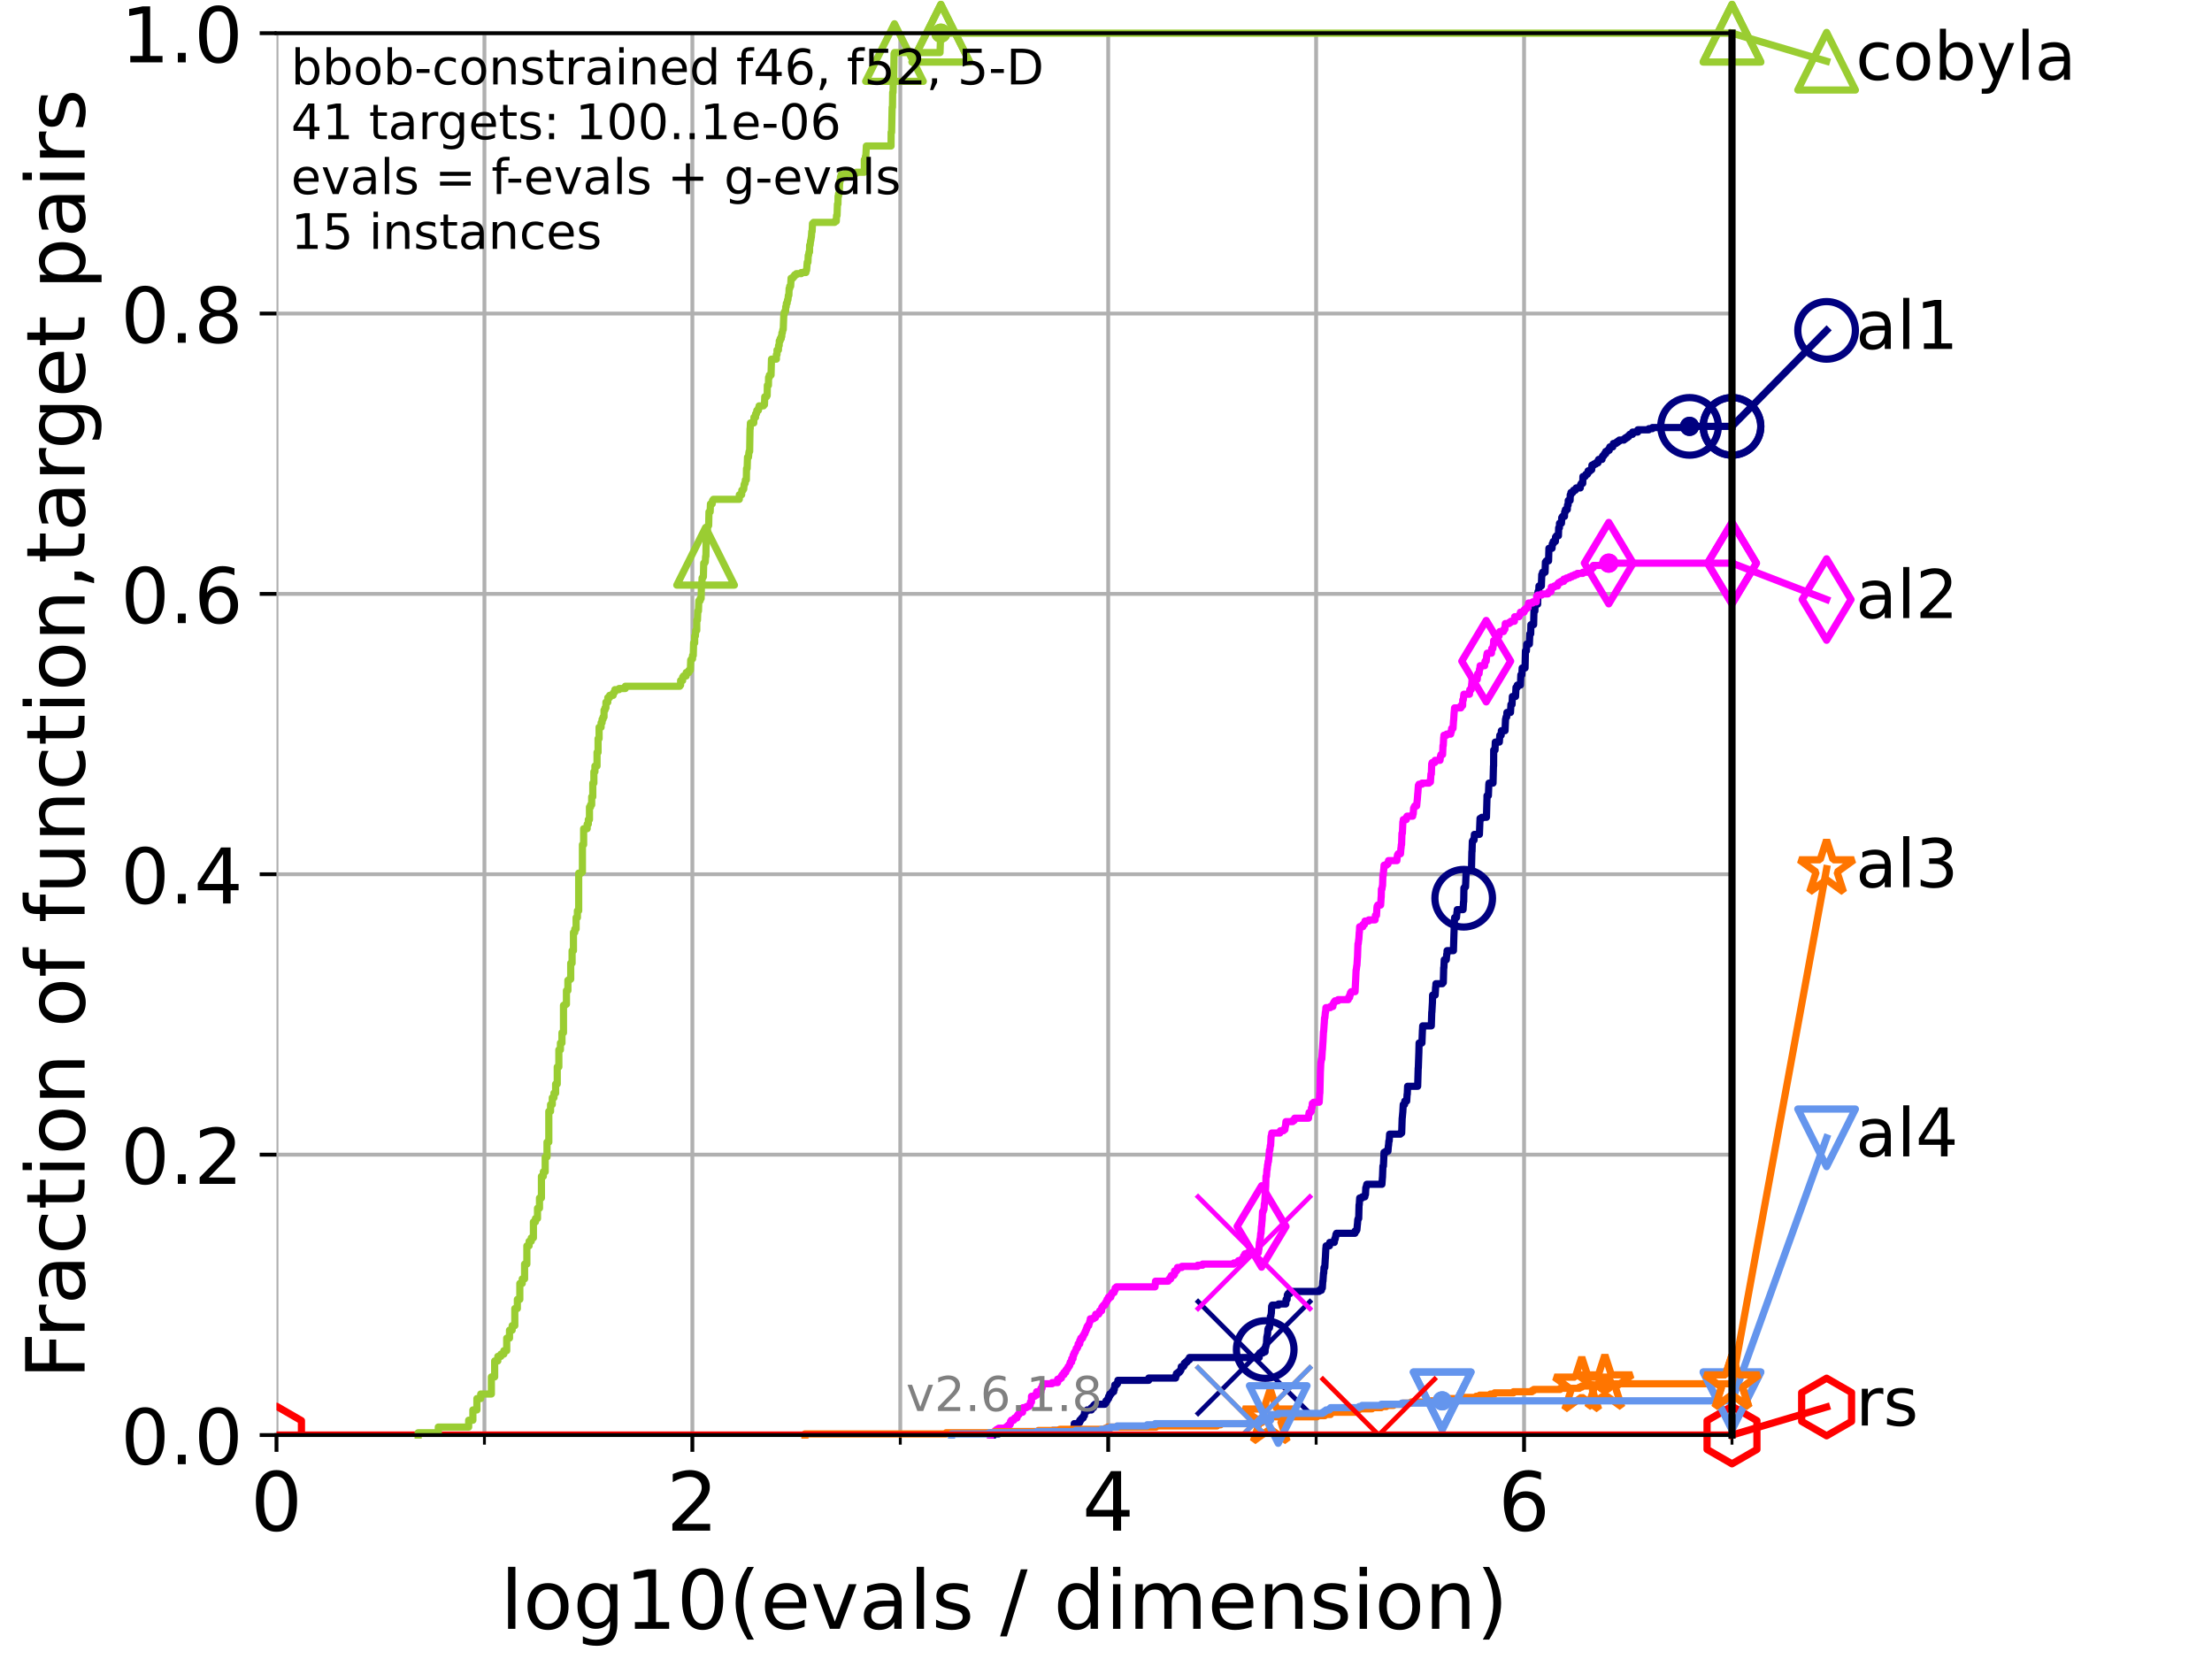 <?xml version="1.0" encoding="utf-8" standalone="no"?>
<!DOCTYPE svg PUBLIC "-//W3C//DTD SVG 1.1//EN"
  "http://www.w3.org/Graphics/SVG/1.1/DTD/svg11.dtd">
<!-- Created with matplotlib (https://matplotlib.org/) -->
<svg height="345.6pt" version="1.1" viewBox="0 0 460.8 345.6" width="460.8pt" xmlns="http://www.w3.org/2000/svg" xmlns:xlink="http://www.w3.org/1999/xlink">
 <defs>
  <style type="text/css">*{stroke-linecap:butt;stroke-linejoin:round;}</style>
 </defs>
 <g id="figure_1">
  <g id="patch_1">
   <path d="M 0 345.6 
L 460.8 345.6 
L 460.8 0 
L 0 0 
z
" style="fill:#ffffff;"/>
  </g>
  <g id="axes_1">
   <g id="patch_2">
    <path d="M 57.6 298.944 
L 360.806 298.944 
L 360.806 6.912 
L 57.6 6.912 
z
" style="fill:#ffffff;"/>
   </g>
   <g id="matplotlib.axis_1">
    <g id="xtick_1">
     <g id="line2d_1">
      <path clip-path="url(#p965ca2dbd1)" d="M 57.6 298.944 
L 57.6 6.912 
" style="fill:none;stroke:#b0b0b0;stroke-linecap:square;stroke-width:0.8;"/>
     </g>
     <g id="line2d_2">
      <defs>
       <path d="M 0 0 
L 0 3.5 
" id="m745711c8aa" style="stroke:#000000;stroke-width:0.8;"/>
      </defs>
      <g>
       <use style="stroke:#000000;stroke-width:0.8;" x="57.6" xlink:href="#m745711c8aa" y="298.944"/>
      </g>
     </g>
     <g id="text_1">
      <!-- 0 -->
      <g transform="translate(52.192 318.861)scale(0.17 -0.17)">
       <defs>
        <path d="M 31.781 66.406 
Q 24.172 66.406 20.328 58.906 
Q 16.5 51.422 16.5 36.375 
Q 16.5 21.391 20.328 13.891 
Q 24.172 6.391 31.781 6.391 
Q 39.453 6.391 43.281 13.891 
Q 47.125 21.391 47.125 36.375 
Q 47.125 51.422 43.281 58.906 
Q 39.453 66.406 31.781 66.406 
z
M 31.781 74.219 
Q 44.047 74.219 50.516 64.516 
Q 56.984 54.828 56.984 36.375 
Q 56.984 17.969 50.516 8.266 
Q 44.047 -1.422 31.781 -1.422 
Q 19.531 -1.422 13.062 8.266 
Q 6.594 17.969 6.594 36.375 
Q 6.594 54.828 13.062 64.516 
Q 19.531 74.219 31.781 74.219 
z
" id="DejaVuSans-48"/>
       </defs>
       <use xlink:href="#DejaVuSans-48"/>
      </g>
     </g>
    </g>
    <g id="xtick_2">
     <g id="line2d_3">
      <path clip-path="url(#p965ca2dbd1)" d="M 144.23 298.944 
L 144.23 6.912 
" style="fill:none;stroke:#b0b0b0;stroke-linecap:square;stroke-width:0.8;"/>
     </g>
     <g id="line2d_4">
      <g>
       <use style="stroke:#000000;stroke-width:0.8;" x="144.23" xlink:href="#m745711c8aa" y="298.944"/>
      </g>
     </g>
     <g id="text_2">
      <!-- 2 -->
      <g transform="translate(138.822 318.861)scale(0.17 -0.17)">
       <defs>
        <path d="M 19.188 8.297 
L 53.609 8.297 
L 53.609 0 
L 7.328 0 
L 7.328 8.297 
Q 12.938 14.109 22.625 23.891 
Q 32.328 33.688 34.812 36.531 
Q 39.547 41.844 41.422 45.531 
Q 43.312 49.219 43.312 52.781 
Q 43.312 58.594 39.234 62.25 
Q 35.156 65.922 28.609 65.922 
Q 23.969 65.922 18.812 64.312 
Q 13.672 62.703 7.812 59.422 
L 7.812 69.391 
Q 13.766 71.781 18.938 73 
Q 24.125 74.219 28.422 74.219 
Q 39.75 74.219 46.484 68.547 
Q 53.219 62.891 53.219 53.422 
Q 53.219 48.922 51.531 44.891 
Q 49.859 40.875 45.406 35.406 
Q 44.188 33.984 37.641 27.219 
Q 31.109 20.453 19.188 8.297 
z
" id="DejaVuSans-50"/>
       </defs>
       <use xlink:href="#DejaVuSans-50"/>
      </g>
     </g>
    </g>
    <g id="xtick_3">
     <g id="line2d_5">
      <path clip-path="url(#p965ca2dbd1)" d="M 230.861 298.944 
L 230.861 6.912 
" style="fill:none;stroke:#b0b0b0;stroke-linecap:square;stroke-width:0.8;"/>
     </g>
     <g id="line2d_6">
      <g>
       <use style="stroke:#000000;stroke-width:0.8;" x="230.861" xlink:href="#m745711c8aa" y="298.944"/>
      </g>
     </g>
     <g id="text_3">
      <!-- 4 -->
      <g transform="translate(225.453 318.861)scale(0.17 -0.17)">
       <defs>
        <path d="M 37.797 64.312 
L 12.891 25.391 
L 37.797 25.391 
z
M 35.203 72.906 
L 47.609 72.906 
L 47.609 25.391 
L 58.016 25.391 
L 58.016 17.188 
L 47.609 17.188 
L 47.609 0 
L 37.797 0 
L 37.797 17.188 
L 4.891 17.188 
L 4.891 26.703 
z
" id="DejaVuSans-52"/>
       </defs>
       <use xlink:href="#DejaVuSans-52"/>
      </g>
     </g>
    </g>
    <g id="xtick_4">
     <g id="line2d_7">
      <path clip-path="url(#p965ca2dbd1)" d="M 317.491 298.944 
L 317.491 6.912 
" style="fill:none;stroke:#b0b0b0;stroke-linecap:square;stroke-width:0.8;"/>
     </g>
     <g id="line2d_8">
      <g>
       <use style="stroke:#000000;stroke-width:0.8;" x="317.491" xlink:href="#m745711c8aa" y="298.944"/>
      </g>
     </g>
     <g id="text_4">
      <!-- 6 -->
      <g transform="translate(312.083 318.861)scale(0.17 -0.17)">
       <defs>
        <path d="M 33.016 40.375 
Q 26.375 40.375 22.484 35.828 
Q 18.609 31.297 18.609 23.391 
Q 18.609 15.531 22.484 10.953 
Q 26.375 6.391 33.016 6.391 
Q 39.656 6.391 43.531 10.953 
Q 47.406 15.531 47.406 23.391 
Q 47.406 31.297 43.531 35.828 
Q 39.656 40.375 33.016 40.375 
z
M 52.594 71.297 
L 52.594 62.312 
Q 48.875 64.062 45.094 64.984 
Q 41.312 65.922 37.594 65.922 
Q 27.828 65.922 22.672 59.328 
Q 17.531 52.734 16.797 39.406 
Q 19.672 43.656 24.016 45.922 
Q 28.375 48.188 33.594 48.188 
Q 44.578 48.188 50.953 41.516 
Q 57.328 34.859 57.328 23.391 
Q 57.328 12.156 50.688 5.359 
Q 44.047 -1.422 33.016 -1.422 
Q 20.359 -1.422 13.672 8.266 
Q 6.984 17.969 6.984 36.375 
Q 6.984 53.656 15.188 63.938 
Q 23.391 74.219 37.203 74.219 
Q 40.922 74.219 44.703 73.484 
Q 48.484 72.75 52.594 71.297 
z
" id="DejaVuSans-54"/>
       </defs>
       <use xlink:href="#DejaVuSans-54"/>
      </g>
     </g>
    </g>
    <g id="xtick_5">
     <g id="line2d_9">
      <path clip-path="url(#p965ca2dbd1)" d="M 100.915 298.944 
L 100.915 6.912 
" style="fill:none;stroke:#b0b0b0;stroke-linecap:square;stroke-width:0.8;"/>
     </g>
     <g id="line2d_10">
      <defs>
       <path d="M 0 0 
L 0 2 
" id="m1aa411112b" style="stroke:#000000;stroke-width:0.6;"/>
      </defs>
      <g>
       <use style="stroke:#000000;stroke-width:0.6;" x="100.915" xlink:href="#m1aa411112b" y="298.944"/>
      </g>
     </g>
    </g>
    <g id="xtick_6">
     <g id="line2d_11">
      <path clip-path="url(#p965ca2dbd1)" d="M 187.546 298.944 
L 187.546 6.912 
" style="fill:none;stroke:#b0b0b0;stroke-linecap:square;stroke-width:0.8;"/>
     </g>
     <g id="line2d_12">
      <g>
       <use style="stroke:#000000;stroke-width:0.6;" x="187.546" xlink:href="#m1aa411112b" y="298.944"/>
      </g>
     </g>
    </g>
    <g id="xtick_7">
     <g id="line2d_13">
      <path clip-path="url(#p965ca2dbd1)" d="M 274.176 298.944 
L 274.176 6.912 
" style="fill:none;stroke:#b0b0b0;stroke-linecap:square;stroke-width:0.8;"/>
     </g>
     <g id="line2d_14">
      <g>
       <use style="stroke:#000000;stroke-width:0.6;" x="274.176" xlink:href="#m1aa411112b" y="298.944"/>
      </g>
     </g>
    </g>
    <g id="xtick_8">
     <g id="line2d_15">
      <path clip-path="url(#p965ca2dbd1)" d="M 360.806 298.944 
L 360.806 6.912 
" style="fill:none;stroke:#b0b0b0;stroke-linecap:square;stroke-width:0.8;"/>
     </g>
     <g id="line2d_16">
      <g>
       <use style="stroke:#000000;stroke-width:0.6;" x="360.806" xlink:href="#m1aa411112b" y="298.944"/>
      </g>
     </g>
    </g>
    <g id="text_5">
     <!-- log10(evals / dimension) -->
     <g transform="translate(104.239 339.314)scale(0.17 -0.17)">
      <defs>
       <path d="M 9.422 75.984 
L 18.406 75.984 
L 18.406 0 
L 9.422 0 
z
" id="DejaVuSans-108"/>
       <path d="M 30.609 48.391 
Q 23.391 48.391 19.188 42.75 
Q 14.984 37.109 14.984 27.297 
Q 14.984 17.484 19.156 11.844 
Q 23.344 6.203 30.609 6.203 
Q 37.797 6.203 41.984 11.859 
Q 46.188 17.531 46.188 27.297 
Q 46.188 37.016 41.984 42.703 
Q 37.797 48.391 30.609 48.391 
z
M 30.609 56 
Q 42.328 56 49.016 48.375 
Q 55.719 40.766 55.719 27.297 
Q 55.719 13.875 49.016 6.219 
Q 42.328 -1.422 30.609 -1.422 
Q 18.844 -1.422 12.172 6.219 
Q 5.516 13.875 5.516 27.297 
Q 5.516 40.766 12.172 48.375 
Q 18.844 56 30.609 56 
z
" id="DejaVuSans-111"/>
       <path d="M 45.406 27.984 
Q 45.406 37.75 41.375 43.109 
Q 37.359 48.484 30.078 48.484 
Q 22.859 48.484 18.828 43.109 
Q 14.797 37.75 14.797 27.984 
Q 14.797 18.266 18.828 12.891 
Q 22.859 7.516 30.078 7.516 
Q 37.359 7.516 41.375 12.891 
Q 45.406 18.266 45.406 27.984 
z
M 54.391 6.781 
Q 54.391 -7.172 48.188 -13.984 
Q 42 -20.797 29.203 -20.797 
Q 24.469 -20.797 20.266 -20.094 
Q 16.062 -19.391 12.109 -17.922 
L 12.109 -9.188 
Q 16.062 -11.328 19.922 -12.344 
Q 23.781 -13.375 27.781 -13.375 
Q 36.625 -13.375 41.016 -8.766 
Q 45.406 -4.156 45.406 5.172 
L 45.406 9.625 
Q 42.625 4.781 38.281 2.391 
Q 33.938 0 27.875 0 
Q 17.828 0 11.672 7.656 
Q 5.516 15.328 5.516 27.984 
Q 5.516 40.672 11.672 48.328 
Q 17.828 56 27.875 56 
Q 33.938 56 38.281 53.609 
Q 42.625 51.219 45.406 46.391 
L 45.406 54.688 
L 54.391 54.688 
z
" id="DejaVuSans-103"/>
       <path d="M 12.406 8.297 
L 28.516 8.297 
L 28.516 63.922 
L 10.984 60.406 
L 10.984 69.391 
L 28.422 72.906 
L 38.281 72.906 
L 38.281 8.297 
L 54.391 8.297 
L 54.391 0 
L 12.406 0 
z
" id="DejaVuSans-49"/>
       <path d="M 31 75.875 
Q 24.469 64.656 21.281 53.656 
Q 18.109 42.672 18.109 31.391 
Q 18.109 20.125 21.312 9.062 
Q 24.516 -2 31 -13.188 
L 23.188 -13.188 
Q 15.875 -1.703 12.234 9.375 
Q 8.594 20.453 8.594 31.391 
Q 8.594 42.281 12.203 53.312 
Q 15.828 64.359 23.188 75.875 
z
" id="DejaVuSans-40"/>
       <path d="M 56.203 29.594 
L 56.203 25.203 
L 14.891 25.203 
Q 15.484 15.922 20.484 11.062 
Q 25.484 6.203 34.422 6.203 
Q 39.594 6.203 44.453 7.469 
Q 49.312 8.734 54.109 11.281 
L 54.109 2.781 
Q 49.266 0.734 44.188 -0.344 
Q 39.109 -1.422 33.891 -1.422 
Q 20.797 -1.422 13.156 6.188 
Q 5.516 13.812 5.516 26.812 
Q 5.516 40.234 12.766 48.109 
Q 20.016 56 32.328 56 
Q 43.359 56 49.781 48.891 
Q 56.203 41.797 56.203 29.594 
z
M 47.219 32.234 
Q 47.125 39.594 43.094 43.984 
Q 39.062 48.391 32.422 48.391 
Q 24.906 48.391 20.391 44.141 
Q 15.875 39.891 15.188 32.172 
z
" id="DejaVuSans-101"/>
       <path d="M 2.984 54.688 
L 12.5 54.688 
L 29.594 8.797 
L 46.688 54.688 
L 56.203 54.688 
L 35.688 0 
L 23.484 0 
z
" id="DejaVuSans-118"/>
       <path d="M 34.281 27.484 
Q 23.391 27.484 19.188 25 
Q 14.984 22.516 14.984 16.5 
Q 14.984 11.719 18.141 8.906 
Q 21.297 6.109 26.703 6.109 
Q 34.188 6.109 38.703 11.406 
Q 43.219 16.703 43.219 25.484 
L 43.219 27.484 
z
M 52.203 31.203 
L 52.203 0 
L 43.219 0 
L 43.219 8.297 
Q 40.141 3.328 35.547 0.953 
Q 30.953 -1.422 24.312 -1.422 
Q 15.922 -1.422 10.953 3.297 
Q 6 8.016 6 15.922 
Q 6 25.141 12.172 29.828 
Q 18.359 34.516 30.609 34.516 
L 43.219 34.516 
L 43.219 35.406 
Q 43.219 41.609 39.141 45 
Q 35.062 48.391 27.688 48.391 
Q 23 48.391 18.547 47.266 
Q 14.109 46.141 10.016 43.891 
L 10.016 52.203 
Q 14.938 54.109 19.578 55.047 
Q 24.219 56 28.609 56 
Q 40.484 56 46.344 49.844 
Q 52.203 43.703 52.203 31.203 
z
" id="DejaVuSans-97"/>
       <path d="M 44.281 53.078 
L 44.281 44.578 
Q 40.484 46.531 36.375 47.5 
Q 32.281 48.484 27.875 48.484 
Q 21.188 48.484 17.844 46.438 
Q 14.5 44.391 14.5 40.281 
Q 14.5 37.156 16.891 35.375 
Q 19.281 33.594 26.516 31.984 
L 29.594 31.297 
Q 39.156 29.25 43.188 25.516 
Q 47.219 21.781 47.219 15.094 
Q 47.219 7.469 41.188 3.016 
Q 35.156 -1.422 24.609 -1.422 
Q 20.219 -1.422 15.453 -0.562 
Q 10.688 0.297 5.422 2 
L 5.422 11.281 
Q 10.406 8.688 15.234 7.391 
Q 20.062 6.109 24.812 6.109 
Q 31.156 6.109 34.562 8.281 
Q 37.984 10.453 37.984 14.406 
Q 37.984 18.062 35.516 20.016 
Q 33.062 21.969 24.703 23.781 
L 21.578 24.516 
Q 13.234 26.266 9.516 29.906 
Q 5.812 33.547 5.812 39.891 
Q 5.812 47.609 11.281 51.797 
Q 16.75 56 26.812 56 
Q 31.781 56 36.172 55.266 
Q 40.578 54.547 44.281 53.078 
z
" id="DejaVuSans-115"/>
       <path id="DejaVuSans-32"/>
       <path d="M 25.391 72.906 
L 33.688 72.906 
L 8.297 -9.281 
L 0 -9.281 
z
" id="DejaVuSans-47"/>
       <path d="M 45.406 46.391 
L 45.406 75.984 
L 54.391 75.984 
L 54.391 0 
L 45.406 0 
L 45.406 8.203 
Q 42.578 3.328 38.25 0.953 
Q 33.938 -1.422 27.875 -1.422 
Q 17.969 -1.422 11.734 6.484 
Q 5.516 14.406 5.516 27.297 
Q 5.516 40.188 11.734 48.094 
Q 17.969 56 27.875 56 
Q 33.938 56 38.25 53.625 
Q 42.578 51.266 45.406 46.391 
z
M 14.797 27.297 
Q 14.797 17.391 18.875 11.75 
Q 22.953 6.109 30.078 6.109 
Q 37.203 6.109 41.297 11.75 
Q 45.406 17.391 45.406 27.297 
Q 45.406 37.203 41.297 42.844 
Q 37.203 48.484 30.078 48.484 
Q 22.953 48.484 18.875 42.844 
Q 14.797 37.203 14.797 27.297 
z
" id="DejaVuSans-100"/>
       <path d="M 9.422 54.688 
L 18.406 54.688 
L 18.406 0 
L 9.422 0 
z
M 9.422 75.984 
L 18.406 75.984 
L 18.406 64.594 
L 9.422 64.594 
z
" id="DejaVuSans-105"/>
       <path d="M 52 44.188 
Q 55.375 50.25 60.062 53.125 
Q 64.75 56 71.094 56 
Q 79.641 56 84.281 50.016 
Q 88.922 44.047 88.922 33.016 
L 88.922 0 
L 79.891 0 
L 79.891 32.719 
Q 79.891 40.578 77.094 44.375 
Q 74.312 48.188 68.609 48.188 
Q 61.625 48.188 57.562 43.547 
Q 53.516 38.922 53.516 30.906 
L 53.516 0 
L 44.484 0 
L 44.484 32.719 
Q 44.484 40.625 41.703 44.406 
Q 38.922 48.188 33.109 48.188 
Q 26.219 48.188 22.156 43.531 
Q 18.109 38.875 18.109 30.906 
L 18.109 0 
L 9.078 0 
L 9.078 54.688 
L 18.109 54.688 
L 18.109 46.188 
Q 21.188 51.219 25.484 53.609 
Q 29.781 56 35.688 56 
Q 41.656 56 45.828 52.969 
Q 50 49.953 52 44.188 
z
" id="DejaVuSans-109"/>
       <path d="M 54.891 33.016 
L 54.891 0 
L 45.906 0 
L 45.906 32.719 
Q 45.906 40.484 42.875 44.328 
Q 39.844 48.188 33.797 48.188 
Q 26.516 48.188 22.312 43.547 
Q 18.109 38.922 18.109 30.906 
L 18.109 0 
L 9.078 0 
L 9.078 54.688 
L 18.109 54.688 
L 18.109 46.188 
Q 21.344 51.125 25.703 53.562 
Q 30.078 56 35.797 56 
Q 45.219 56 50.047 50.172 
Q 54.891 44.344 54.891 33.016 
z
" id="DejaVuSans-110"/>
       <path d="M 8.016 75.875 
L 15.828 75.875 
Q 23.141 64.359 26.781 53.312 
Q 30.422 42.281 30.422 31.391 
Q 30.422 20.453 26.781 9.375 
Q 23.141 -1.703 15.828 -13.188 
L 8.016 -13.188 
Q 14.5 -2 17.703 9.062 
Q 20.906 20.125 20.906 31.391 
Q 20.906 42.672 17.703 53.656 
Q 14.5 64.656 8.016 75.875 
z
" id="DejaVuSans-41"/>
      </defs>
      <use xlink:href="#DejaVuSans-108"/>
      <use x="27.783" xlink:href="#DejaVuSans-111"/>
      <use x="88.965" xlink:href="#DejaVuSans-103"/>
      <use x="152.441" xlink:href="#DejaVuSans-49"/>
      <use x="216.064" xlink:href="#DejaVuSans-48"/>
      <use x="279.688" xlink:href="#DejaVuSans-40"/>
      <use x="318.701" xlink:href="#DejaVuSans-101"/>
      <use x="380.225" xlink:href="#DejaVuSans-118"/>
      <use x="439.404" xlink:href="#DejaVuSans-97"/>
      <use x="500.684" xlink:href="#DejaVuSans-108"/>
      <use x="528.467" xlink:href="#DejaVuSans-115"/>
      <use x="580.566" xlink:href="#DejaVuSans-32"/>
      <use x="612.354" xlink:href="#DejaVuSans-47"/>
      <use x="646.045" xlink:href="#DejaVuSans-32"/>
      <use x="677.832" xlink:href="#DejaVuSans-100"/>
      <use x="741.309" xlink:href="#DejaVuSans-105"/>
      <use x="769.092" xlink:href="#DejaVuSans-109"/>
      <use x="866.504" xlink:href="#DejaVuSans-101"/>
      <use x="928.027" xlink:href="#DejaVuSans-110"/>
      <use x="991.406" xlink:href="#DejaVuSans-115"/>
      <use x="1043.506" xlink:href="#DejaVuSans-105"/>
      <use x="1071.289" xlink:href="#DejaVuSans-111"/>
      <use x="1132.471" xlink:href="#DejaVuSans-110"/>
      <use x="1195.85" xlink:href="#DejaVuSans-41"/>
     </g>
    </g>
   </g>
   <g id="matplotlib.axis_2">
    <g id="ytick_1">
     <g id="line2d_17">
      <path clip-path="url(#p965ca2dbd1)" d="M 57.6 298.944 
L 360.806 298.944 
" style="fill:none;stroke:#b0b0b0;stroke-linecap:square;stroke-width:0.8;"/>
     </g>
     <g id="line2d_18">
      <defs>
       <path d="M 0 0 
L -3.5 0 
" id="m0b4b059e69" style="stroke:#000000;stroke-width:0.8;"/>
      </defs>
      <g>
       <use style="stroke:#000000;stroke-width:0.8;" x="57.6" xlink:href="#m0b4b059e69" y="298.944"/>
      </g>
     </g>
     <g id="text_6">
      <!-- 0.0 -->
      <g transform="translate(25.155 305.023)scale(0.16 -0.16)">
       <defs>
        <path d="M 10.688 12.406 
L 21 12.406 
L 21 0 
L 10.688 0 
z
" id="DejaVuSans-46"/>
       </defs>
       <use xlink:href="#DejaVuSans-48"/>
       <use x="63.623" xlink:href="#DejaVuSans-46"/>
       <use x="95.41" xlink:href="#DejaVuSans-48"/>
      </g>
     </g>
    </g>
    <g id="ytick_2">
     <g id="line2d_19">
      <path clip-path="url(#p965ca2dbd1)" d="M 57.6 240.538 
L 360.806 240.538 
" style="fill:none;stroke:#b0b0b0;stroke-linecap:square;stroke-width:0.8;"/>
     </g>
     <g id="line2d_20">
      <g>
       <use style="stroke:#000000;stroke-width:0.8;" x="57.6" xlink:href="#m0b4b059e69" y="240.538"/>
      </g>
     </g>
     <g id="text_7">
      <!-- 0.2 -->
      <g transform="translate(25.155 246.616)scale(0.16 -0.16)">
       <use xlink:href="#DejaVuSans-48"/>
       <use x="63.623" xlink:href="#DejaVuSans-46"/>
       <use x="95.41" xlink:href="#DejaVuSans-50"/>
      </g>
     </g>
    </g>
    <g id="ytick_3">
     <g id="line2d_21">
      <path clip-path="url(#p965ca2dbd1)" d="M 57.6 182.131 
L 360.806 182.131 
" style="fill:none;stroke:#b0b0b0;stroke-linecap:square;stroke-width:0.8;"/>
     </g>
     <g id="line2d_22">
      <g>
       <use style="stroke:#000000;stroke-width:0.8;" x="57.6" xlink:href="#m0b4b059e69" y="182.131"/>
      </g>
     </g>
     <g id="text_8">
      <!-- 0.4 -->
      <g transform="translate(25.155 188.21)scale(0.16 -0.16)">
       <use xlink:href="#DejaVuSans-48"/>
       <use x="63.623" xlink:href="#DejaVuSans-46"/>
       <use x="95.41" xlink:href="#DejaVuSans-52"/>
      </g>
     </g>
    </g>
    <g id="ytick_4">
     <g id="line2d_23">
      <path clip-path="url(#p965ca2dbd1)" d="M 57.6 123.725 
L 360.806 123.725 
" style="fill:none;stroke:#b0b0b0;stroke-linecap:square;stroke-width:0.8;"/>
     </g>
     <g id="line2d_24">
      <g>
       <use style="stroke:#000000;stroke-width:0.8;" x="57.6" xlink:href="#m0b4b059e69" y="123.725"/>
      </g>
     </g>
     <g id="text_9">
      <!-- 0.6 -->
      <g transform="translate(25.155 129.804)scale(0.16 -0.16)">
       <use xlink:href="#DejaVuSans-48"/>
       <use x="63.623" xlink:href="#DejaVuSans-46"/>
       <use x="95.41" xlink:href="#DejaVuSans-54"/>
      </g>
     </g>
    </g>
    <g id="ytick_5">
     <g id="line2d_25">
      <path clip-path="url(#p965ca2dbd1)" d="M 57.6 65.318 
L 360.806 65.318 
" style="fill:none;stroke:#b0b0b0;stroke-linecap:square;stroke-width:0.8;"/>
     </g>
     <g id="line2d_26">
      <g>
       <use style="stroke:#000000;stroke-width:0.8;" x="57.6" xlink:href="#m0b4b059e69" y="65.318"/>
      </g>
     </g>
     <g id="text_10">
      <!-- 0.8 -->
      <g transform="translate(25.155 71.397)scale(0.16 -0.16)">
       <defs>
        <path d="M 31.781 34.625 
Q 24.75 34.625 20.719 30.859 
Q 16.703 27.094 16.703 20.516 
Q 16.703 13.922 20.719 10.156 
Q 24.75 6.391 31.781 6.391 
Q 38.812 6.391 42.859 10.172 
Q 46.922 13.969 46.922 20.516 
Q 46.922 27.094 42.891 30.859 
Q 38.875 34.625 31.781 34.625 
z
M 21.922 38.812 
Q 15.578 40.375 12.031 44.719 
Q 8.5 49.078 8.5 55.328 
Q 8.5 64.062 14.719 69.141 
Q 20.953 74.219 31.781 74.219 
Q 42.672 74.219 48.875 69.141 
Q 55.078 64.062 55.078 55.328 
Q 55.078 49.078 51.531 44.719 
Q 48 40.375 41.703 38.812 
Q 48.828 37.156 52.797 32.312 
Q 56.781 27.484 56.781 20.516 
Q 56.781 9.906 50.312 4.234 
Q 43.844 -1.422 31.781 -1.422 
Q 19.734 -1.422 13.25 4.234 
Q 6.781 9.906 6.781 20.516 
Q 6.781 27.484 10.781 32.312 
Q 14.797 37.156 21.922 38.812 
z
M 18.312 54.391 
Q 18.312 48.734 21.844 45.562 
Q 25.391 42.391 31.781 42.391 
Q 38.141 42.391 41.719 45.562 
Q 45.312 48.734 45.312 54.391 
Q 45.312 60.062 41.719 63.234 
Q 38.141 66.406 31.781 66.406 
Q 25.391 66.406 21.844 63.234 
Q 18.312 60.062 18.312 54.391 
z
" id="DejaVuSans-56"/>
       </defs>
       <use xlink:href="#DejaVuSans-48"/>
       <use x="63.623" xlink:href="#DejaVuSans-46"/>
       <use x="95.41" xlink:href="#DejaVuSans-56"/>
      </g>
     </g>
    </g>
    <g id="ytick_6">
     <g id="line2d_27">
      <path clip-path="url(#p965ca2dbd1)" d="M 57.6 6.912 
L 360.806 6.912 
" style="fill:none;stroke:#b0b0b0;stroke-linecap:square;stroke-width:0.8;"/>
     </g>
     <g id="line2d_28">
      <g>
       <use style="stroke:#000000;stroke-width:0.8;" x="57.6" xlink:href="#m0b4b059e69" y="6.912"/>
      </g>
     </g>
     <g id="text_11">
      <!-- 1.0 -->
      <g transform="translate(25.155 12.991)scale(0.16 -0.16)">
       <use xlink:href="#DejaVuSans-49"/>
       <use x="63.623" xlink:href="#DejaVuSans-46"/>
       <use x="95.41" xlink:href="#DejaVuSans-48"/>
      </g>
     </g>
    </g>
    <g id="text_12">
     <!-- Fraction of function,target pairs -->
     <g transform="translate(17.62 287.313)rotate(-90)scale(0.17 -0.17)">
      <defs>
       <path d="M 9.812 72.906 
L 51.703 72.906 
L 51.703 64.594 
L 19.672 64.594 
L 19.672 43.109 
L 48.578 43.109 
L 48.578 34.812 
L 19.672 34.812 
L 19.672 0 
L 9.812 0 
z
" id="DejaVuSans-70"/>
       <path d="M 41.109 46.297 
Q 39.594 47.172 37.812 47.578 
Q 36.031 48 33.891 48 
Q 26.266 48 22.188 43.047 
Q 18.109 38.094 18.109 28.812 
L 18.109 0 
L 9.078 0 
L 9.078 54.688 
L 18.109 54.688 
L 18.109 46.188 
Q 20.953 51.172 25.484 53.578 
Q 30.031 56 36.531 56 
Q 37.453 56 38.578 55.875 
Q 39.703 55.766 41.062 55.516 
z
" id="DejaVuSans-114"/>
       <path d="M 48.781 52.594 
L 48.781 44.188 
Q 44.969 46.297 41.141 47.344 
Q 37.312 48.391 33.406 48.391 
Q 24.656 48.391 19.812 42.844 
Q 14.984 37.312 14.984 27.297 
Q 14.984 17.281 19.812 11.734 
Q 24.656 6.203 33.406 6.203 
Q 37.312 6.203 41.141 7.25 
Q 44.969 8.297 48.781 10.406 
L 48.781 2.094 
Q 45.016 0.344 40.984 -0.531 
Q 36.969 -1.422 32.422 -1.422 
Q 20.062 -1.422 12.781 6.344 
Q 5.516 14.109 5.516 27.297 
Q 5.516 40.672 12.859 48.328 
Q 20.219 56 33.016 56 
Q 37.156 56 41.109 55.141 
Q 45.062 54.297 48.781 52.594 
z
" id="DejaVuSans-99"/>
       <path d="M 18.312 70.219 
L 18.312 54.688 
L 36.812 54.688 
L 36.812 47.703 
L 18.312 47.703 
L 18.312 18.016 
Q 18.312 11.328 20.141 9.422 
Q 21.969 7.516 27.594 7.516 
L 36.812 7.516 
L 36.812 0 
L 27.594 0 
Q 17.188 0 13.234 3.875 
Q 9.281 7.766 9.281 18.016 
L 9.281 47.703 
L 2.688 47.703 
L 2.688 54.688 
L 9.281 54.688 
L 9.281 70.219 
z
" id="DejaVuSans-116"/>
       <path d="M 37.109 75.984 
L 37.109 68.5 
L 28.516 68.5 
Q 23.688 68.5 21.797 66.547 
Q 19.922 64.594 19.922 59.516 
L 19.922 54.688 
L 34.719 54.688 
L 34.719 47.703 
L 19.922 47.703 
L 19.922 0 
L 10.891 0 
L 10.891 47.703 
L 2.297 47.703 
L 2.297 54.688 
L 10.891 54.688 
L 10.891 58.5 
Q 10.891 67.625 15.141 71.797 
Q 19.391 75.984 28.609 75.984 
z
" id="DejaVuSans-102"/>
       <path d="M 8.5 21.578 
L 8.5 54.688 
L 17.484 54.688 
L 17.484 21.922 
Q 17.484 14.156 20.5 10.266 
Q 23.531 6.391 29.594 6.391 
Q 36.859 6.391 41.078 11.031 
Q 45.312 15.672 45.312 23.688 
L 45.312 54.688 
L 54.297 54.688 
L 54.297 0 
L 45.312 0 
L 45.312 8.406 
Q 42.047 3.422 37.719 1 
Q 33.406 -1.422 27.688 -1.422 
Q 18.266 -1.422 13.375 4.438 
Q 8.5 10.297 8.5 21.578 
z
M 31.109 56 
z
" id="DejaVuSans-117"/>
       <path d="M 11.719 12.406 
L 22.016 12.406 
L 22.016 4 
L 14.016 -11.625 
L 7.719 -11.625 
L 11.719 4 
z
" id="DejaVuSans-44"/>
       <path d="M 18.109 8.203 
L 18.109 -20.797 
L 9.078 -20.797 
L 9.078 54.688 
L 18.109 54.688 
L 18.109 46.391 
Q 20.953 51.266 25.266 53.625 
Q 29.594 56 35.594 56 
Q 45.562 56 51.781 48.094 
Q 58.016 40.188 58.016 27.297 
Q 58.016 14.406 51.781 6.484 
Q 45.562 -1.422 35.594 -1.422 
Q 29.594 -1.422 25.266 0.953 
Q 20.953 3.328 18.109 8.203 
z
M 48.688 27.297 
Q 48.688 37.203 44.609 42.844 
Q 40.531 48.484 33.406 48.484 
Q 26.266 48.484 22.188 42.844 
Q 18.109 37.203 18.109 27.297 
Q 18.109 17.391 22.188 11.75 
Q 26.266 6.109 33.406 6.109 
Q 40.531 6.109 44.609 11.75 
Q 48.688 17.391 48.688 27.297 
z
" id="DejaVuSans-112"/>
      </defs>
      <use xlink:href="#DejaVuSans-70"/>
      <use x="50.27" xlink:href="#DejaVuSans-114"/>
      <use x="91.383" xlink:href="#DejaVuSans-97"/>
      <use x="152.662" xlink:href="#DejaVuSans-99"/>
      <use x="207.643" xlink:href="#DejaVuSans-116"/>
      <use x="246.852" xlink:href="#DejaVuSans-105"/>
      <use x="274.635" xlink:href="#DejaVuSans-111"/>
      <use x="335.816" xlink:href="#DejaVuSans-110"/>
      <use x="399.195" xlink:href="#DejaVuSans-32"/>
      <use x="430.982" xlink:href="#DejaVuSans-111"/>
      <use x="492.164" xlink:href="#DejaVuSans-102"/>
      <use x="527.369" xlink:href="#DejaVuSans-32"/>
      <use x="559.156" xlink:href="#DejaVuSans-102"/>
      <use x="594.361" xlink:href="#DejaVuSans-117"/>
      <use x="657.74" xlink:href="#DejaVuSans-110"/>
      <use x="721.119" xlink:href="#DejaVuSans-99"/>
      <use x="776.1" xlink:href="#DejaVuSans-116"/>
      <use x="815.309" xlink:href="#DejaVuSans-105"/>
      <use x="843.092" xlink:href="#DejaVuSans-111"/>
      <use x="904.273" xlink:href="#DejaVuSans-110"/>
      <use x="967.652" xlink:href="#DejaVuSans-44"/>
      <use x="999.439" xlink:href="#DejaVuSans-116"/>
      <use x="1038.648" xlink:href="#DejaVuSans-97"/>
      <use x="1099.928" xlink:href="#DejaVuSans-114"/>
      <use x="1139.291" xlink:href="#DejaVuSans-103"/>
      <use x="1202.768" xlink:href="#DejaVuSans-101"/>
      <use x="1264.291" xlink:href="#DejaVuSans-116"/>
      <use x="1303.5" xlink:href="#DejaVuSans-32"/>
      <use x="1335.287" xlink:href="#DejaVuSans-112"/>
      <use x="1398.764" xlink:href="#DejaVuSans-97"/>
      <use x="1460.043" xlink:href="#DejaVuSans-105"/>
      <use x="1487.826" xlink:href="#DejaVuSans-114"/>
      <use x="1528.939" xlink:href="#DejaVuSans-115"/>
     </g>
    </g>
   </g>
   <g id="line2d_29">
    <defs>
     <path d="M 0 1.5 
C 0.398 1.5 0.779 1.342 1.061 1.061 
C 1.342 0.779 1.5 0.398 1.5 0 
C 1.5 -0.398 1.342 -0.779 1.061 -1.061 
C 0.779 -1.342 0.398 -1.5 0 -1.5 
C -0.398 -1.5 -0.779 -1.342 -1.061 -1.061 
C -1.342 -0.779 -1.5 -0.398 -1.5 0 
C -1.5 0.398 -1.342 0.779 -1.061 1.061 
C -0.779 1.342 -0.398 1.5 0 1.5 
z
" id="maa92a2f4be" style="stroke:#000080;"/>
    </defs>
    <g>
     <use style="fill:#000080;stroke:#000080;" x="351.963" xlink:href="#maa92a2f4be" y="88.823"/>
     <use style="fill:#000080;stroke:#000080;" x="351.963" xlink:href="#maa92a2f4be" y="88.823"/>
    </g>
   </g>
   <g id="line2d_30">
    <path d="M 206.727 298.944 
L 206.727 298.707 
L 208.067 298.707 
L 208.067 298.469 
L 208.893 298.469 
L 208.893 298.232 
L 219.271 298.232 
L 219.271 297.994 
L 223.519 297.994 
L 223.519 297.519 
L 223.783 297.519 
L 223.783 296.57 
L 224.632 296.57 
L 224.632 296.332 
L 224.929 296.332 
L 224.946 295.857 
L 225.175 295.857 
L 225.175 295.62 
L 225.359 295.62 
L 225.359 295.383 
L 225.651 295.383 
L 225.728 294.908 
L 225.905 294.908 
L 225.933 294.196 
L 226.027 294.196 
L 226.027 293.958 
L 226.453 293.958 
L 226.453 293.721 
L 227.357 293.721 
L 227.357 293.246 
L 227.803 293.246 
L 227.825 292.771 
L 228.078 292.771 
L 228.078 292.534 
L 230.143 292.534 
L 230.143 292.296 
L 230.356 292.296 
L 230.399 291.821 
L 230.645 291.821 
L 230.645 291.584 
L 230.783 291.584 
L 230.783 291.346 
L 230.952 291.346 
L 230.952 290.872 
L 231.173 290.872 
L 231.179 290.397 
L 231.497 290.397 
L 231.497 290.159 
L 231.663 290.159 
L 231.663 289.922 
L 232.001 289.922 
L 232.001 289.447 
L 232.138 289.447 
L 232.235 288.497 
L 232.597 288.497 
L 232.597 288.26 
L 232.788 288.26 
L 232.879 287.548 
L 239.299 287.548 
L 239.299 287.073 
L 244.906 287.073 
L 244.906 286.598 
L 245.052 286.598 
L 245.075 286.123 
L 245.386 286.123 
L 245.386 285.886 
L 245.701 285.886 
L 245.701 285.648 
L 245.892 285.648 
L 245.892 285.411 
L 246.019 285.411 
L 246.08 284.699 
L 246.532 284.699 
L 246.532 284.461 
L 246.694 284.461 
L 246.715 283.986 
L 246.99 283.986 
L 246.99 283.749 
L 247.271 283.749 
L 247.271 283.511 
L 247.475 283.511 
L 247.475 283.274 
L 247.783 283.274 
L 247.783 282.799 
L 262.314 282.799 
L 262.41 281.849 
L 263.085 281.849 
L 263.085 281.612 
L 263.544 281.612 
L 263.574 280.662 
L 263.68 280.662 
L 263.716 280.187 
L 263.807 280.187 
L 263.91 278.526 
L 263.918 278.526 
L 264.011 278.051 
L 264.043 278.051 
L 264.142 276.864 
L 264.236 276.864 
L 264.236 276.626 
L 264.454 276.626 
L 264.558 275.676 
L 264.595 275.676 
L 264.64 274.252 
L 264.729 274.252 
L 264.836 273.54 
L 264.845 273.54 
L 264.91 272.115 
L 265.025 272.115 
L 265.025 271.878 
L 266.338 271.878 
L 266.338 271.64 
L 267.851 271.64 
L 267.918 270.69 
L 268.13 270.69 
L 268.179 269.741 
L 268.323 269.741 
L 268.323 269.503 
L 268.674 269.503 
L 268.726 269.029 
L 274.801 269.029 
L 274.801 268.791 
L 275.271 268.791 
L 275.296 268.316 
L 275.468 268.316 
L 275.554 266.892 
L 275.594 266.892 
L 275.705 265.23 
L 275.752 265.23 
L 275.82 264.043 
L 275.98 264.043 
L 276.083 262.143 
L 276.093 262.143 
L 276.202 260.006 
L 276.221 260.006 
L 276.252 259.532 
L 276.955 259.532 
L 277.004 258.819 
L 277.963 258.819 
L 278.037 258.107 
L 278.144 258.107 
L 278.205 257.632 
L 278.259 257.632 
L 278.297 257.157 
L 278.415 257.157 
L 278.415 256.92 
L 282.255 256.92 
L 282.279 256.445 
L 282.551 256.445 
L 282.551 256.208 
L 282.668 256.208 
L 282.772 255.02 
L 282.785 255.02 
L 282.851 254.071 
L 282.929 254.071 
L 282.929 253.833 
L 283.042 253.833 
L 283.117 250.984 
L 283.156 250.984 
L 283.249 249.56 
L 283.764 249.56 
L 283.764 249.322 
L 284.32 249.322 
L 284.38 248.847 
L 284.453 248.847 
L 284.524 247.423 
L 284.578 247.423 
L 284.669 246.948 
L 284.73 246.948 
L 284.73 246.711 
L 287.879 246.711 
L 287.982 245.286 
L 287.996 245.286 
L 288.088 242.912 
L 288.191 242.912 
L 288.302 240.538 
L 288.311 240.538 
L 288.315 240.063 
L 288.698 240.063 
L 288.698 239.825 
L 289.137 239.825 
L 289.229 238.638 
L 289.256 238.638 
L 289.33 237.689 
L 289.395 237.689 
L 289.484 236.264 
L 291.714 236.264 
L 291.714 236.027 
L 291.996 236.027 
L 292.098 232.94 
L 292.11 232.94 
L 292.218 231.753 
L 292.224 231.753 
L 292.321 230.091 
L 292.604 230.091 
L 292.642 229.379 
L 293.039 229.379 
L 293.127 227.954 
L 293.161 227.954 
L 293.231 226.292 
L 295.327 226.292 
L 295.437 222.493 
L 295.459 222.493 
L 295.569 219.407 
L 295.573 219.407 
L 295.623 217.27 
L 296.214 217.27 
L 296.316 214.658 
L 296.328 214.658 
L 296.376 213.709 
L 298.168 213.709 
L 298.261 210.86 
L 298.283 210.86 
L 298.391 208.96 
L 298.4 208.96 
L 298.437 207.298 
L 298.97 207.298 
L 299.066 205.636 
L 299.096 205.636 
L 299.132 204.924 
L 300.458 204.924 
L 300.458 204.687 
L 300.666 204.687 
L 300.751 201.6 
L 300.788 201.6 
L 300.864 199.938 
L 301.29 199.938 
L 301.382 198.751 
L 301.435 198.751 
L 301.453 198.039 
L 302.777 198.039 
L 302.887 194.477 
L 302.888 194.477 
L 302.995 191.628 
L 303 191.628 
L 303.025 191.153 
L 303.413 191.153 
L 303.521 189.966 
L 303.563 189.966 
L 303.569 189.491 
L 304.783 189.491 
L 304.883 187.829 
L 304.916 187.829 
L 304.963 184.98 
L 305.131 184.98 
L 305.131 184.743 
L 305.304 184.743 
L 305.409 181.894 
L 305.435 181.894 
L 305.44 181.419 
L 306.528 181.419 
L 306.623 177.383 
L 306.652 177.383 
L 306.716 175.246 
L 306.853 175.246 
L 306.853 175.008 
L 307.071 175.008 
L 307.141 173.821 
L 308.188 173.821 
L 308.299 170.972 
L 308.311 170.972 
L 308.318 170.497 
L 308.693 170.497 
L 308.693 170.26 
L 309.653 170.26 
L 309.763 166.461 
L 309.767 166.461 
L 309.773 165.749 
L 310.059 165.749 
L 310.151 163.375 
L 310.179 163.375 
L 310.179 163.137 
L 311.022 163.137 
L 311.116 159.576 
L 311.142 159.576 
L 311.166 156.252 
L 311.444 156.252 
L 311.497 154.59 
L 312.34 154.59 
L 312.436 153.165 
L 312.722 153.165 
L 312.762 152.216 
L 313.526 152.216 
L 313.629 149.841 
L 313.644 149.841 
L 313.743 149.367 
L 313.871 149.367 
L 313.919 148.417 
L 314.663 148.417 
L 314.755 146.755 
L 314.99 146.755 
L 315.053 145.093 
L 315.718 145.093 
L 315.81 143.194 
L 316.08 143.194 
L 316.081 142.719 
L 316.733 142.719 
L 316.82 140.582 
L 317.034 140.582 
L 317.096 139.157 
L 317.696 139.157 
L 317.777 135.596 
L 317.978 135.596 
L 318.041 134.171 
L 318.6 134.171 
L 318.686 132.035 
L 318.876 132.035 
L 318.912 130.135 
L 319.482 130.135 
L 319.553 127.286 
L 319.742 127.286 
L 319.796 125.862 
L 320.318 125.862 
L 320.391 123.25 
L 320.544 123.25 
L 320.599 122.063 
L 321.095 122.063 
L 321.18 119.689 
L 321.334 119.689 
L 321.348 119.214 
L 321.867 119.214 
L 321.939 117.077 
L 322.118 117.077 
L 322.118 116.839 
L 322.598 116.839 
L 322.671 114.228 
L 323.318 114.228 
L 323.375 113.278 
L 323.563 113.278 
L 323.565 112.803 
L 324.013 112.803 
L 324.049 111.854 
L 324.227 111.854 
L 324.227 111.616 
L 324.647 111.616 
L 324.702 109.954 
L 324.857 109.954 
L 324.875 109.004 
L 325.284 109.004 
L 325.339 107.817 
L 325.487 107.817 
L 325.487 107.58 
L 325.912 107.58 
L 325.948 106.63 
L 326.086 106.63 
L 326.108 106.155 
L 326.494 106.155 
L 326.546 105.206 
L 326.669 105.206 
L 326.701 104.256 
L 327.078 104.256 
L 327.112 103.069 
L 327.254 103.069 
L 327.262 102.594 
L 327.642 102.594 
L 327.642 102.357 
L 327.798 102.357 
L 327.798 102.119 
L 328.187 102.119 
L 328.187 101.882 
L 328.342 101.882 
L 328.342 101.644 
L 329.205 101.644 
L 329.261 100.932 
L 329.405 100.932 
L 329.405 100.695 
L 329.714 100.695 
L 329.75 99.27 
L 330.207 99.27 
L 330.207 99.033 
L 330.367 99.033 
L 330.367 98.795 
L 330.692 98.795 
L 330.692 98.558 
L 330.831 98.558 
L 330.838 98.083 
L 331.289 98.083 
L 331.289 97.846 
L 331.582 97.846 
L 331.624 96.896 
L 332.028 96.896 
L 332.028 96.658 
L 332.457 96.658 
L 332.457 96.421 
L 332.885 96.421 
L 332.901 95.946 
L 333.019 95.946 
L 333.019 95.709 
L 333.73 95.709 
L 333.733 95.234 
L 333.848 95.234 
L 333.848 94.996 
L 334.088 94.996 
L 334.088 94.759 
L 334.213 94.759 
L 334.213 94.522 
L 334.487 94.522 
L 334.506 94.047 
L 334.865 94.047 
L 334.865 93.809 
L 335.235 93.809 
L 335.26 93.334 
L 335.357 93.334 
L 335.357 93.097 
L 335.967 93.097 
L 336.064 92.622 
L 336.087 92.622 
L 336.087 92.385 
L 336.67 92.385 
L 336.67 92.147 
L 337.004 92.147 
L 337.004 91.91 
L 337.336 91.91 
L 337.336 91.673 
L 338.291 91.673 
L 338.291 91.435 
L 338.607 91.435 
L 338.607 91.198 
L 338.988 91.198 
L 338.988 90.96 
L 339.286 90.96 
L 339.286 90.723 
L 339.491 90.723 
L 339.491 90.485 
L 340.085 90.485 
L 340.092 90.011 
L 341.17 90.011 
L 341.179 89.536 
L 343.475 89.536 
L 343.475 89.298 
L 344.225 89.298 
L 344.225 89.061 
L 351.963 89.061 
L 351.963 88.823 
L 360.806 88.823 
L 360.806 88.823 
" style="fill:none;stroke:#000080;stroke-linecap:square;stroke-width:1.5;"/>
   </g>
   <g id="line2d_31">
    <defs>
     <path d="M 0 6 
C 1.591 6 3.117 5.368 4.243 4.243 
C 5.368 3.117 6 1.591 6 0 
C 6 -1.591 5.368 -3.117 4.243 -4.243 
C 3.117 -5.368 1.591 -6 0 -6 
C -1.591 -6 -3.117 -5.368 -4.243 -4.243 
C -5.368 -3.117 -6 -1.591 -6 0 
C -6 1.591 -5.368 3.117 -4.243 4.243 
C -3.117 5.368 -1.591 6 0 6 
z
" id="me1d9dbad96" style="stroke:#000080;stroke-width:1.5;"/>
    </defs>
    <g>
     <use style="fill-opacity:0;stroke:#000080;stroke-width:1.5;" x="263.569" xlink:href="#me1d9dbad96" y="281.137"/>
     <use style="fill-opacity:0;stroke:#000080;stroke-width:1.5;" x="304.918" xlink:href="#me1d9dbad96" y="187.117"/>
     <use style="fill-opacity:0;stroke:#000080;stroke-width:1.5;" x="351.963" xlink:href="#me1d9dbad96" y="88.823"/>
     <use style="fill-opacity:0;stroke:#000080;stroke-width:1.5;" x="360.806" xlink:href="#me1d9dbad96" y="88.823"/>
    </g>
   </g>
   <g id="line2d_32">
    <path style="fill:none;stroke:#000080;stroke-linecap:square;stroke-width:1.5;"/>
    <g/>
   </g>
   <g id="line2d_33">
    <path clip-path="url(#p965ca2dbd1)" d="M 261.23 282.799 
" style="fill:none;stroke:#000080;stroke-linecap:square;stroke-width:1.5;"/>
    <defs>
     <path d="M -12 12 
L 12 -12 
M -12 -12 
L 12 12 
" id="m767443b443" style="stroke:#000080;"/>
    </defs>
    <g clip-path="url(#p965ca2dbd1)">
     <use style="fill:#000080;stroke:#000080;" x="261.23" xlink:href="#m767443b443" y="282.799"/>
    </g>
   </g>
   <g id="line2d_34">
    <defs>
     <path d="M 0 1.5 
C 0.398 1.5 0.779 1.342 1.061 1.061 
C 1.342 0.779 1.5 0.398 1.5 0 
C 1.5 -0.398 1.342 -0.779 1.061 -1.061 
C 0.779 -1.342 0.398 -1.5 0 -1.5 
C -0.398 -1.5 -0.779 -1.342 -1.061 -1.061 
C -1.342 -0.779 -1.5 -0.398 -1.5 0 
C -1.5 0.398 -1.342 0.779 -1.061 1.061 
C -0.779 1.342 -0.398 1.5 0 1.5 
z
" id="m681c5e8d64" style="stroke:#ff00ff;"/>
    </defs>
    <g>
     <use style="fill:#ff00ff;stroke:#ff00ff;" x="335.136" xlink:href="#m681c5e8d64" y="117.314"/>
     <use style="fill:#ff00ff;stroke:#ff00ff;" x="335.136" xlink:href="#m681c5e8d64" y="117.314"/>
    </g>
   </g>
   <g id="line2d_35">
    <path d="M 206.321 298.944 
L 206.321 298.707 
L 206.672 298.707 
L 206.672 298.469 
L 207.103 298.469 
L 207.103 298.232 
L 207.343 298.232 
L 207.343 297.994 
L 207.651 297.994 
L 207.651 297.757 
L 208.055 297.757 
L 208.055 297.519 
L 209.556 297.519 
L 209.556 297.282 
L 209.851 297.282 
L 209.851 297.045 
L 210.111 297.045 
L 210.111 296.807 
L 210.403 296.807 
L 210.403 296.57 
L 210.517 296.57 
L 210.517 296.095 
L 210.683 296.095 
L 210.683 295.857 
L 211.18 295.857 
L 211.18 295.62 
L 211.374 295.62 
L 211.374 295.383 
L 211.861 295.383 
L 211.894 294.908 
L 212.058 294.908 
L 212.058 294.67 
L 212.296 294.67 
L 212.296 294.433 
L 212.449 294.433 
L 212.449 294.196 
L 213.029 294.196 
L 213.089 293.246 
L 213.829 293.246 
L 213.829 293.008 
L 214.332 293.008 
L 214.332 292.771 
L 214.603 292.771 
L 214.666 292.059 
L 214.876 292.059 
L 214.876 290.872 
L 215.547 290.872 
L 215.547 290.634 
L 215.957 290.634 
L 215.957 289.922 
L 216.85 289.922 
L 216.85 289.21 
L 217.076 289.21 
L 217.173 288.497 
L 217.356 288.497 
L 217.356 288.26 
L 219.167 288.26 
L 219.167 288.022 
L 220.319 288.022 
L 220.327 287.31 
L 220.79 287.31 
L 220.79 287.073 
L 221.12 287.073 
L 221.131 286.598 
L 221.293 286.598 
L 221.293 286.361 
L 221.648 286.361 
L 221.648 285.886 
L 222.015 285.886 
L 222.039 285.411 
L 222.225 285.411 
L 222.225 285.173 
L 222.405 285.173 
L 222.506 284.699 
L 222.7 284.699 
L 222.7 284.461 
L 222.844 284.461 
L 222.879 283.986 
L 222.957 283.986 
L 222.957 283.749 
L 223.24 283.749 
L 223.257 283.037 
L 223.535 283.037 
L 223.547 282.324 
L 223.7 282.324 
L 223.744 281.849 
L 223.887 281.849 
L 223.887 281.612 
L 224.028 281.612 
L 224.135 281.137 
L 224.193 281.137 
L 224.193 280.9 
L 224.384 280.9 
L 224.384 280.662 
L 224.517 280.662 
L 224.598 279.95 
L 224.937 279.95 
L 224.937 279.238 
L 225.146 279.238 
L 225.146 278.763 
L 225.527 278.763 
L 225.552 278.288 
L 225.74 278.288 
L 225.84 277.813 
L 226.01 277.813 
L 226.066 277.338 
L 226.202 277.338 
L 226.258 276.864 
L 226.409 276.864 
L 226.44 276.389 
L 226.585 276.389 
L 226.585 276.151 
L 226.802 276.151 
L 226.89 275.676 
L 226.941 275.676 
L 227.035 275.202 
L 227.132 275.202 
L 227.132 274.727 
L 227.813 274.727 
L 227.813 274.489 
L 228.194 274.489 
L 228.254 273.777 
L 228.865 273.777 
L 228.865 273.54 
L 229.022 273.54 
L 229.081 273.065 
L 229.491 273.065 
L 229.525 272.352 
L 229.684 272.352 
L 229.684 272.115 
L 229.885 272.115 
L 229.885 271.878 
L 230.2 271.878 
L 230.27 271.403 
L 230.41 271.403 
L 230.41 271.165 
L 230.602 271.165 
L 230.623 270.69 
L 230.911 270.69 
L 230.911 270.216 
L 231.406 270.216 
L 231.442 269.741 
L 231.581 269.741 
L 231.581 269.503 
L 231.731 269.503 
L 231.731 269.266 
L 232.078 269.266 
L 232.164 268.791 
L 232.285 268.791 
L 232.303 268.316 
L 232.578 268.316 
L 232.578 268.079 
L 240.609 268.079 
L 240.714 266.892 
L 243.362 266.892 
L 243.362 266.654 
L 243.552 266.654 
L 243.552 266.417 
L 243.876 266.417 
L 243.876 265.942 
L 244.003 265.942 
L 244.003 265.705 
L 244.519 265.705 
L 244.519 265.467 
L 244.685 265.467 
L 244.685 264.755 
L 245.105 264.755 
L 245.105 264.517 
L 245.279 264.517 
L 245.279 264.043 
L 246.2 264.043 
L 246.2 263.805 
L 249.496 263.805 
L 249.496 263.568 
L 250.52 263.568 
L 250.52 263.33 
L 257.04 263.33 
L 257.04 263.093 
L 257.764 263.093 
L 257.764 262.855 
L 257.981 262.855 
L 257.981 262.618 
L 258.555 262.618 
L 258.555 262.381 
L 258.954 262.381 
L 259.05 261.668 
L 259.339 261.668 
L 259.339 261.194 
L 259.929 261.194 
L 259.929 260.956 
L 262.144 260.956 
L 262.215 260.244 
L 262.259 260.244 
L 262.359 258.819 
L 262.399 258.819 
L 262.494 258.107 
L 262.536 258.107 
L 262.634 256.92 
L 262.694 256.92 
L 262.776 255.495 
L 262.807 255.495 
L 262.902 254.308 
L 262.919 254.308 
L 263.008 252.409 
L 263.137 252.409 
L 263.247 251.934 
L 263.306 251.934 
L 263.387 250.747 
L 263.444 250.747 
L 263.548 249.085 
L 263.561 249.085 
L 263.664 247.185 
L 263.673 247.185 
L 263.732 245.049 
L 263.83 245.049 
L 263.921 243.624 
L 263.974 243.624 
L 264.052 242.674 
L 264.101 242.674 
L 264.169 241.962 
L 264.242 241.962 
L 264.351 240.775 
L 264.366 240.775 
L 264.447 239.588 
L 264.539 239.588 
L 264.626 238.638 
L 264.696 238.638 
L 264.788 236.739 
L 264.812 236.739 
L 264.91 236.264 
L 264.932 236.264 
L 264.932 236.027 
L 266.623 236.027 
L 266.719 235.552 
L 267.381 235.552 
L 267.381 235.314 
L 267.672 235.314 
L 267.754 234.602 
L 267.799 234.602 
L 267.883 233.652 
L 269.297 233.652 
L 269.297 233.415 
L 269.616 233.415 
L 269.702 232.94 
L 272.593 232.94 
L 272.666 231.99 
L 272.708 231.99 
L 272.708 231.753 
L 273.017 231.753 
L 273.017 231.515 
L 273.188 231.515 
L 273.197 230.803 
L 273.315 230.803 
L 273.387 229.854 
L 273.664 229.854 
L 273.664 229.616 
L 274.815 229.616 
L 274.92 227.717 
L 274.952 227.717 
L 275.06 223.206 
L 275.065 223.206 
L 275.153 221.306 
L 275.181 221.306 
L 275.279 220.594 
L 275.36 220.594 
L 275.468 218.695 
L 275.489 218.695 
L 275.593 217.033 
L 275.6 217.033 
L 275.705 214.896 
L 275.743 214.896 
L 275.852 213.234 
L 275.862 213.234 
L 275.926 212.047 
L 275.99 212.047 
L 276.098 210.86 
L 276.142 210.86 
L 276.216 209.91 
L 277.133 209.91 
L 277.133 209.672 
L 277.666 209.672 
L 277.669 209.198 
L 277.78 209.198 
L 277.78 208.96 
L 277.91 208.96 
L 277.91 208.723 
L 278.103 208.723 
L 278.103 208.485 
L 278.738 208.485 
L 278.738 208.248 
L 280.86 208.248 
L 280.926 207.773 
L 281.155 207.773 
L 281.157 207.298 
L 281.292 207.298 
L 281.316 206.823 
L 281.473 206.823 
L 281.473 206.586 
L 282.284 206.586 
L 282.388 204.449 
L 282.396 204.449 
L 282.501 202.075 
L 282.534 202.075 
L 282.641 201.125 
L 282.672 201.125 
L 282.774 199.463 
L 282.785 199.463 
L 282.889 196.614 
L 282.944 196.614 
L 283.05 195.664 
L 283.07 195.664 
L 283.155 194.24 
L 283.184 194.24 
L 283.237 193.053 
L 283.911 193.053 
L 283.915 192.578 
L 284.255 192.578 
L 284.352 191.866 
L 285.143 191.866 
L 285.143 191.628 
L 286.455 191.628 
L 286.523 190.678 
L 286.755 190.678 
L 286.843 189.017 
L 286.876 189.017 
L 286.876 188.779 
L 287.005 188.779 
L 287.005 188.542 
L 287.612 188.542 
L 287.714 186.88 
L 287.732 186.88 
L 287.771 185.218 
L 287.884 185.218 
L 287.982 184.505 
L 288.013 184.505 
L 288.079 182.369 
L 288.148 182.369 
L 288.243 181.182 
L 288.26 181.182 
L 288.331 180.232 
L 288.85 180.232 
L 288.85 179.994 
L 289.145 179.994 
L 289.247 179.282 
L 290.999 179.282 
L 291.079 178.332 
L 291.125 178.332 
L 291.125 178.095 
L 291.257 178.095 
L 291.257 177.858 
L 291.752 177.858 
L 291.839 176.67 
L 291.864 176.67 
L 291.919 175.958 
L 291.976 175.958 
L 292.05 173.584 
L 292.141 173.584 
L 292.245 171.21 
L 292.321 171.21 
L 292.331 170.735 
L 292.955 170.735 
L 292.964 170.26 
L 293.111 170.26 
L 293.111 170.023 
L 294.289 170.023 
L 294.297 169.548 
L 294.404 169.548 
L 294.48 168.361 
L 294.58 168.361 
L 294.58 168.123 
L 294.713 168.123 
L 294.713 167.886 
L 295.119 167.886 
L 295.229 166.699 
L 295.239 166.699 
L 295.346 165.274 
L 295.359 165.274 
L 295.458 163.85 
L 295.474 163.85 
L 295.474 163.612 
L 295.597 163.612 
L 295.597 163.375 
L 296.222 163.375 
L 296.222 163.137 
L 297.676 163.137 
L 297.676 162.9 
L 297.986 162.9 
L 298.088 161.238 
L 298.177 161.238 
L 298.25 159.101 
L 298.334 159.101 
L 298.334 158.864 
L 298.897 158.864 
L 298.944 158.389 
L 299.984 158.389 
L 300.086 157.439 
L 300.166 157.439 
L 300.166 157.202 
L 300.517 157.202 
L 300.6 155.302 
L 300.66 155.302 
L 300.745 153.64 
L 300.775 153.64 
L 300.8 153.165 
L 301.35 153.165 
L 301.35 152.928 
L 302.208 152.928 
L 302.215 152.453 
L 302.342 152.453 
L 302.403 151.741 
L 302.693 151.741 
L 302.799 150.079 
L 302.819 150.079 
L 302.921 148.417 
L 302.934 148.417 
L 303.014 147.467 
L 304.327 147.467 
L 304.332 146.992 
L 304.692 146.992 
L 304.715 145.805 
L 304.829 145.805 
L 304.919 144.856 
L 304.95 144.856 
L 304.95 144.618 
L 306.12 144.618 
L 306.181 143.668 
L 306.484 143.668 
L 306.582 142.481 
L 306.599 142.481 
L 306.663 141.532 
L 307.742 141.532 
L 307.831 140.345 
L 308.117 140.345 
L 308.21 139.395 
L 308.29 139.395 
L 308.336 138.683 
L 309.274 138.683 
L 309.36 137.733 
L 309.606 137.733 
L 309.709 136.546 
L 309.725 136.546 
L 309.807 136.071 
L 310.706 136.071 
L 310.748 135.121 
L 310.981 135.121 
L 311.07 134.409 
L 311.117 134.409 
L 311.152 133.459 
L 311.969 133.459 
L 312.035 132.747 
L 312.085 132.747 
L 312.085 132.51 
L 312.276 132.51 
L 312.358 131.797 
L 312.433 131.797 
L 312.433 131.56 
L 313.221 131.56 
L 313.275 131.085 
L 313.494 131.085 
L 313.58 129.898 
L 314.392 129.898 
L 314.392 129.66 
L 314.729 129.66 
L 314.729 129.423 
L 315.483 129.423 
L 315.529 128.473 
L 316.449 128.473 
L 316.449 128.236 
L 316.562 128.236 
L 316.562 127.998 
L 316.709 127.998 
L 316.734 127.524 
L 317.492 127.524 
L 317.495 127.049 
L 317.768 127.049 
L 317.768 126.811 
L 318.015 126.811 
L 318.015 126.574 
L 318.338 126.574 
L 318.409 125.624 
L 319.269 125.624 
L 319.269 125.387 
L 320.052 125.387 
L 320.116 124.2 
L 320.322 124.2 
L 320.322 123.962 
L 321.154 123.962 
L 321.154 123.725 
L 322.446 123.725 
L 322.446 123.487 
L 322.634 123.487 
L 322.634 123.25 
L 323.105 123.25 
L 323.157 122.3 
L 323.792 122.3 
L 323.792 122.063 
L 324.483 122.063 
L 324.49 121.588 
L 324.705 121.588 
L 324.705 121.351 
L 325.129 121.351 
L 325.129 121.113 
L 325.76 121.113 
L 325.769 120.638 
L 326.327 120.638 
L 326.327 120.401 
L 326.951 120.401 
L 326.951 120.163 
L 327.468 120.163 
L 327.468 119.926 
L 328.041 119.926 
L 328.041 119.689 
L 328.593 119.689 
L 328.593 119.451 
L 329.731 119.451 
L 329.731 119.214 
L 330.555 119.214 
L 330.573 118.739 
L 331.461 118.739 
L 331.477 118.264 
L 331.912 118.264 
L 331.921 117.789 
L 334.765 117.789 
L 334.765 117.552 
L 335.136 117.552 
L 335.136 117.314 
L 360.806 117.314 
L 360.806 117.314 
" style="fill:none;stroke:#ff00ff;stroke-linecap:square;stroke-width:1.5;"/>
   </g>
   <g id="line2d_36">
    <defs>
     <path d="M -0 8.485 
L 5.091 0 
L 0 -8.485 
L -5.091 -0 
z
" id="m281a79b5ec" style="stroke:#ff00ff;stroke-linejoin:miter;stroke-width:1.5;"/>
    </defs>
    <g>
     <use style="fill-opacity:0;stroke:#ff00ff;stroke-linejoin:miter;stroke-width:1.5;" x="262.807" xlink:href="#m281a79b5ec" y="255.495"/>
     <use style="fill-opacity:0;stroke:#ff00ff;stroke-linejoin:miter;stroke-width:1.5;" x="309.606" xlink:href="#m281a79b5ec" y="137.733"/>
     <use style="fill-opacity:0;stroke:#ff00ff;stroke-linejoin:miter;stroke-width:1.5;" x="335.136" xlink:href="#m281a79b5ec" y="117.314"/>
     <use style="fill-opacity:0;stroke:#ff00ff;stroke-linejoin:miter;stroke-width:1.5;" x="360.806" xlink:href="#m281a79b5ec" y="117.314"/>
    </g>
   </g>
   <g id="line2d_37">
    <path style="fill:none;stroke:#ff00ff;stroke-linecap:square;stroke-width:1.5;"/>
    <g/>
   </g>
   <g id="line2d_38">
    <path clip-path="url(#p965ca2dbd1)" d="M 261.221 260.956 
" style="fill:none;stroke:#ff00ff;stroke-linecap:square;stroke-width:1.5;"/>
    <defs>
     <path d="M -12 12 
L 12 -12 
M -12 -12 
L 12 12 
" id="m15613f46fa" style="stroke:#ff00ff;"/>
    </defs>
    <g clip-path="url(#p965ca2dbd1)">
     <use style="fill:#ff00ff;stroke:#ff00ff;" x="261.221" xlink:href="#m15613f46fa" y="260.956"/>
    </g>
   </g>
   <g id="line2d_39">
    <defs>
     <path d="M 0 1.5 
C 0.398 1.5 0.779 1.342 1.061 1.061 
C 1.342 0.779 1.5 0.398 1.5 0 
C 1.5 -0.398 1.342 -0.779 1.061 -1.061 
C 0.779 -1.342 0.398 -1.5 0 -1.5 
C -0.398 -1.5 -0.779 -1.342 -1.061 -1.061 
C -1.342 -0.779 -1.5 -0.398 -1.5 0 
C -1.5 0.398 -1.342 0.779 -1.061 1.061 
C -0.779 1.342 -0.398 1.5 0 1.5 
z
" id="mc488c64834" style="stroke:#ff7500;"/>
    </defs>
    <g>
     <use style="fill:#ff7500;stroke:#ff7500;" x="334.324" xlink:href="#mc488c64834" y="288.26"/>
     <use style="fill:#ff7500;stroke:#ff7500;" x="334.324" xlink:href="#mc488c64834" y="288.26"/>
    </g>
   </g>
   <g id="line2d_40">
    <path d="M 167.678 298.944 
L 167.678 298.707 
L 197.091 298.707 
L 197.091 298.469 
L 207.204 298.469 
L 207.204 298.232 
L 216.319 298.232 
L 216.319 297.994 
L 220.769 297.994 
L 220.769 297.757 
L 230.281 297.757 
L 230.281 297.519 
L 230.74 297.519 
L 230.74 297.282 
L 240.829 297.282 
L 240.829 297.045 
L 253.539 297.045 
L 253.539 296.807 
L 254.284 296.807 
L 254.284 296.57 
L 261.422 296.57 
L 261.422 296.332 
L 262.897 296.332 
L 262.897 296.095 
L 263.261 296.095 
L 263.261 295.857 
L 263.351 295.857 
L 263.351 295.62 
L 264.535 295.62 
L 264.535 295.383 
L 264.611 295.383 
L 264.611 295.145 
L 274.373 295.145 
L 274.373 294.908 
L 275.983 294.908 
L 275.983 294.67 
L 277.16 294.67 
L 277.16 294.433 
L 277.175 294.433 
L 277.175 294.196 
L 282.459 294.196 
L 282.459 293.958 
L 282.492 293.958 
L 282.492 293.721 
L 283.08 293.721 
L 283.08 293.483 
L 285.818 293.483 
L 285.818 293.246 
L 287.714 293.246 
L 287.714 293.008 
L 288.791 293.008 
L 288.791 292.771 
L 290.298 292.771 
L 290.298 292.534 
L 292.258 292.534 
L 292.258 292.296 
L 293.977 292.296 
L 293.977 292.059 
L 297.945 292.059 
L 297.945 291.821 
L 299.575 291.821 
L 299.575 291.584 
L 301.909 291.584 
L 301.909 291.346 
L 304.901 291.346 
L 304.901 291.109 
L 307.502 291.109 
L 307.502 290.872 
L 308.247 290.872 
L 308.247 290.634 
L 310.474 290.634 
L 310.474 290.397 
L 311.341 290.397 
L 311.341 290.159 
L 315.282 290.159 
L 315.282 289.922 
L 319.116 289.922 
L 319.116 289.684 
L 319.509 289.684 
L 319.509 289.447 
L 325.002 289.447 
L 325.002 289.21 
L 329.001 289.21 
L 329.001 288.972 
L 329.507 288.972 
L 329.507 288.735 
L 331.85 288.735 
L 331.85 288.497 
L 334.324 288.497 
L 334.324 288.26 
L 360.806 288.26 
" style="fill:none;stroke:#ff7500;stroke-linecap:square;stroke-width:1.5;"/>
   </g>
   <g id="line2d_41">
    <defs>
     <path d="M 0 -6 
L -1.347 -1.854 
L -5.706 -1.854 
L -2.18 0.708 
L -3.527 4.854 
L -0 2.292 
L 3.527 4.854 
L 2.18 0.708 
L 5.706 -1.854 
L 1.347 -1.854 
z
" id="m0721d36deb" style="stroke:#ff7500;stroke-linejoin:bevel;stroke-width:1.5;"/>
    </defs>
    <g>
     <use style="fill-opacity:0;stroke:#ff7500;stroke-linejoin:bevel;stroke-width:1.5;" x="264.611" xlink:href="#m0721d36deb" y="295.383"/>
     <use style="fill-opacity:0;stroke:#ff7500;stroke-linejoin:bevel;stroke-width:1.5;" x="329.507" xlink:href="#m0721d36deb" y="288.735"/>
     <use style="fill-opacity:0;stroke:#ff7500;stroke-linejoin:bevel;stroke-width:1.5;" x="334.324" xlink:href="#m0721d36deb" y="288.26"/>
     <use style="fill-opacity:0;stroke:#ff7500;stroke-linejoin:bevel;stroke-width:1.5;" x="360.806" xlink:href="#m0721d36deb" y="288.26"/>
    </g>
   </g>
   <g id="line2d_42">
    <path style="fill:none;stroke:#ff7500;stroke-linecap:square;stroke-width:1.5;"/>
    <g/>
   </g>
   <g id="line2d_43">
    <path clip-path="url(#p965ca2dbd1)" d="M 261.213 296.57 
" style="fill:none;stroke:#ff7500;stroke-linecap:square;stroke-width:1.5;"/>
    <defs>
     <path d="M -12 12 
L 12 -12 
M -12 -12 
L 12 12 
" id="me1d4a384db" style="stroke:#ff7500;"/>
    </defs>
    <g clip-path="url(#p965ca2dbd1)">
     <use style="fill:#ff7500;stroke:#ff7500;" x="261.213" xlink:href="#me1d4a384db" y="296.57"/>
    </g>
   </g>
   <g id="line2d_44">
    <defs>
     <path d="M 0 1.5 
C 0.398 1.5 0.779 1.342 1.061 1.061 
C 1.342 0.779 1.5 0.398 1.5 0 
C 1.5 -0.398 1.342 -0.779 1.061 -1.061 
C 0.779 -1.342 0.398 -1.5 0 -1.5 
C -0.398 -1.5 -0.779 -1.342 -1.061 -1.061 
C -1.342 -0.779 -1.5 -0.398 -1.5 0 
C -1.5 0.398 -1.342 0.779 -1.061 1.061 
C -0.779 1.342 -0.398 1.5 0 1.5 
z
" id="md3422391c9" style="stroke:#6495ed;"/>
    </defs>
    <g>
     <use style="fill:#6495ed;stroke:#6495ed;" x="300.435" xlink:href="#md3422391c9" y="291.821"/>
     <use style="fill:#6495ed;stroke:#6495ed;" x="300.435" xlink:href="#md3422391c9" y="291.821"/>
    </g>
   </g>
   <g id="line2d_45">
    <path d="M 198.225 298.944 
L 198.225 298.707 
L 206.061 298.707 
L 206.061 298.469 
L 215.959 298.469 
L 215.959 298.232 
L 224.091 298.232 
L 224.091 297.994 
L 229.44 297.994 
L 229.44 297.757 
L 230.555 297.757 
L 230.555 297.519 
L 231.348 297.519 
L 231.348 297.282 
L 232.748 297.282 
L 232.748 297.045 
L 238.977 297.045 
L 238.977 296.807 
L 240.632 296.807 
L 240.632 296.57 
L 262.156 296.57 
L 262.156 296.332 
L 262.213 296.332 
L 262.213 296.095 
L 262.842 296.095 
L 262.842 295.857 
L 264.685 295.857 
L 264.685 295.62 
L 264.69 295.62 
L 264.69 295.383 
L 264.702 295.383 
L 264.702 295.145 
L 264.746 295.145 
L 264.746 294.908 
L 264.748 294.908 
L 264.748 294.67 
L 266.277 294.67 
L 266.277 294.433 
L 275.523 294.433 
L 275.523 294.196 
L 275.901 294.196 
L 275.901 293.958 
L 276.224 293.958 
L 276.224 293.721 
L 276.924 293.721 
L 276.924 293.483 
L 277.178 293.483 
L 277.178 293.246 
L 283.122 293.246 
L 283.122 293.008 
L 283.753 293.008 
L 283.753 292.771 
L 287.744 292.771 
L 287.744 292.534 
L 292.021 292.534 
L 292.021 292.296 
L 298.281 292.296 
L 298.281 292.059 
L 300.435 292.059 
L 300.435 291.821 
L 360.806 291.821 
" style="fill:none;stroke:#6495ed;stroke-linecap:square;stroke-width:1.5;"/>
   </g>
   <g id="line2d_46">
    <defs>
     <path d="M -0 6 
L 6 -6 
L -6 -6 
z
" id="m85598a036e" style="stroke:#6495ed;stroke-linejoin:miter;stroke-width:1.5;"/>
    </defs>
    <g>
     <use style="fill-opacity:0;stroke:#6495ed;stroke-linejoin:miter;stroke-width:1.5;" x="266.277" xlink:href="#m85598a036e" y="294.67"/>
     <use style="fill-opacity:0;stroke:#6495ed;stroke-linejoin:miter;stroke-width:1.5;" x="300.435" xlink:href="#m85598a036e" y="291.821"/>
     <use style="fill-opacity:0;stroke:#6495ed;stroke-linejoin:miter;stroke-width:1.5;" x="300.435" xlink:href="#m85598a036e" y="291.821"/>
     <use style="fill-opacity:0;stroke:#6495ed;stroke-linejoin:miter;stroke-width:1.5;" x="360.806" xlink:href="#m85598a036e" y="291.821"/>
    </g>
   </g>
   <g id="line2d_47">
    <path style="fill:none;stroke:#6495ed;stroke-linecap:square;stroke-width:1.5;"/>
    <g/>
   </g>
   <g id="line2d_48">
    <path clip-path="url(#p965ca2dbd1)" d="M 261.217 296.57 
" style="fill:none;stroke:#6495ed;stroke-linecap:square;stroke-width:1.5;"/>
    <defs>
     <path d="M -12 12 
L 12 -12 
M -12 -12 
L 12 12 
" id="m6f166c4956" style="stroke:#6495ed;"/>
    </defs>
    <g clip-path="url(#p965ca2dbd1)">
     <use style="fill:#6495ed;stroke:#6495ed;" x="261.217" xlink:href="#m6f166c4956" y="296.57"/>
    </g>
   </g>
   <g id="line2d_49">
    <path clip-path="url(#p965ca2dbd1)" d="M 57.6 298.944 
L 57.6 298.944 
L 57.6 298.944 
L 57.6 298.944 
L 360.806 298.944 
" style="fill:none;stroke:#ff0000;stroke-linecap:square;stroke-width:1.5;"/>
   </g>
   <g id="line2d_50">
    <defs>
     <path d="M 0 -6 
L -5.196 -3 
L -5.196 3 
L -0 6 
L 5.196 3 
L 5.196 -3 
z
" id="m7e24c8ac3a" style="stroke:#ff0000;stroke-linejoin:miter;stroke-width:1.5;"/>
    </defs>
    <g clip-path="url(#p965ca2dbd1)">
     <use style="fill-opacity:0;stroke:#ff0000;stroke-linejoin:miter;stroke-width:1.5;" x="57.6" xlink:href="#m7e24c8ac3a" y="298.944"/>
    </g>
   </g>
   <g id="line2d_51">
    <path clip-path="url(#p965ca2dbd1)" style="fill:none;stroke:#ff0000;stroke-linecap:square;stroke-width:1.5;"/>
    <g clip-path="url(#p965ca2dbd1)">
     <use style="fill-opacity:0;stroke:#ff0000;stroke-linejoin:miter;stroke-width:1.5;" x="-1" xlink:href="#m7e24c8ac3a" y="590.976"/>
     <use style="fill-opacity:0;stroke:#ff0000;stroke-linejoin:miter;stroke-width:1.5;" x="360.806" xlink:href="#m7e24c8ac3a" y="590.976"/>
    </g>
   </g>
   <g id="line2d_52">
    <path clip-path="url(#p965ca2dbd1)" d="M 287.215 298.944 
" style="fill:none;stroke:#ff0000;stroke-linecap:square;stroke-width:1.5;"/>
    <defs>
     <path d="M -12 12 
L 12 -12 
M -12 -12 
L 12 12 
" id="mf9c5925d18" style="stroke:#ff0000;"/>
    </defs>
    <g clip-path="url(#p965ca2dbd1)">
     <use style="fill:#ff0000;stroke:#ff0000;" x="287.215" xlink:href="#mf9c5925d18" y="298.944"/>
    </g>
   </g>
   <g id="line2d_53">
    <defs>
     <path d="M 0 1.5 
C 0.398 1.5 0.779 1.342 1.061 1.061 
C 1.342 0.779 1.5 0.398 1.5 0 
C 1.5 -0.398 1.342 -0.779 1.061 -1.061 
C 0.779 -1.342 0.398 -1.5 0 -1.5 
C -0.398 -1.5 -0.779 -1.342 -1.061 -1.061 
C -1.342 -0.779 -1.5 -0.398 -1.5 0 
C -1.5 0.398 -1.342 0.779 -1.061 1.061 
C -0.779 1.342 -0.398 1.5 0 1.5 
z
" id="m0b98d0a19a" style="stroke:#9acd32;"/>
    </defs>
    <g>
     <use style="fill:#9acd32;stroke:#9acd32;" x="195.997" xlink:href="#m0b98d0a19a" y="6.912"/>
     <use style="fill:#9acd32;stroke:#9acd32;" x="195.997" xlink:href="#m0b98d0a19a" y="6.912"/>
    </g>
   </g>
   <g id="line2d_54">
    <path d="M 87.108 298.944 
L 87.108 298.469 
L 91.306 298.469 
L 91.306 297.282 
L 97.635 297.282 
L 97.635 295.857 
L 98.51 295.857 
L 98.51 293.721 
L 99.347 293.721 
L 99.347 291.346 
L 100.147 291.346 
L 100.147 290.397 
L 102.363 290.397 
L 102.363 286.835 
L 103.047 286.835 
L 103.047 283.511 
L 103.707 283.511 
L 103.707 282.562 
L 104.345 282.562 
L 104.345 282.087 
L 104.962 282.087 
L 104.962 281.375 
L 105.559 281.375 
L 105.559 278.763 
L 106.138 278.763 
L 106.138 277.101 
L 106.699 277.101 
L 106.699 276.151 
L 107.245 276.151 
L 107.245 272.59 
L 107.775 272.59 
L 107.775 270.69 
L 108.29 270.69 
L 108.29 267.367 
L 108.792 267.367 
L 108.792 266.417 
L 109.28 266.417 
L 109.28 263.33 
L 109.757 263.33 
L 109.757 259.532 
L 110.221 259.532 
L 110.221 258.582 
L 110.675 258.582 
L 110.675 257.87 
L 111.117 257.87 
L 111.117 254.546 
L 111.55 254.546 
L 111.55 253.833 
L 111.972 253.833 
L 111.972 251.697 
L 112.386 251.697 
L 112.386 249.56 
L 112.79 249.56 
L 112.79 245.049 
L 113.186 245.049 
L 113.186 244.099 
L 113.574 244.099 
L 113.574 241.012 
L 113.954 241.012 
L 113.954 237.926 
L 114.327 237.926 
L 114.327 231.515 
L 114.692 231.515 
L 114.692 230.091 
L 115.051 230.091 
L 115.051 228.666 
L 115.402 228.666 
L 115.402 227.717 
L 115.747 227.717 
L 115.747 225.817 
L 116.086 225.817 
L 116.086 222.256 
L 116.419 222.256 
L 116.419 218.695 
L 116.746 218.695 
L 116.746 217.27 
L 117.068 217.27 
L 117.068 215.133 
L 117.384 215.133 
L 117.384 209.435 
L 117.695 209.435 
L 117.695 209.198 
L 118.001 209.198 
L 118.001 206.348 
L 118.302 206.348 
L 118.302 204.212 
L 118.598 204.212 
L 118.598 203.974 
L 118.89 203.974 
L 118.89 200.65 
L 119.177 200.65 
L 119.177 198.039 
L 119.46 198.039 
L 119.46 194.24 
L 119.739 194.24 
L 119.739 193.528 
L 120.013 193.528 
L 120.013 191.153 
L 120.284 191.153 
L 120.284 189.729 
L 120.551 189.729 
L 120.551 181.894 
L 121.073 181.894 
L 121.073 181.656 
L 121.329 181.656 
L 121.329 175.958 
L 121.582 175.958 
L 121.582 172.634 
L 122.32 172.634 
L 122.32 171.685 
L 122.559 171.685 
L 122.559 170.735 
L 122.796 170.735 
L 122.796 168.123 
L 123.03 168.123 
L 123.03 167.648 
L 123.26 167.648 
L 123.26 165.986 
L 123.488 165.986 
L 123.488 163.137 
L 123.714 163.137 
L 123.714 160.763 
L 123.936 160.763 
L 123.936 159.576 
L 124.374 159.576 
L 124.374 156.727 
L 124.589 156.727 
L 124.589 153.878 
L 124.801 153.878 
L 124.801 151.503 
L 125.219 151.503 
L 125.219 150.554 
L 125.425 150.554 
L 125.425 149.841 
L 125.628 149.841 
L 125.628 149.367 
L 125.83 149.367 
L 125.83 147.942 
L 126.029 147.942 
L 126.029 147.467 
L 126.226 147.467 
L 126.226 146.28 
L 126.614 146.28 
L 126.614 145.33 
L 126.994 145.33 
L 126.994 144.856 
L 127.731 144.856 
L 127.731 144.381 
L 127.911 144.381 
L 127.911 144.143 
L 128.09 144.143 
L 128.09 143.668 
L 128.957 143.668 
L 128.957 143.431 
L 130.266 143.431 
L 130.266 142.956 
L 141.611 142.956 
L 141.611 142.719 
L 141.783 142.719 
L 141.783 141.769 
L 142.207 141.769 
L 142.207 141.057 
L 142.373 141.057 
L 142.373 140.819 
L 142.946 140.819 
L 142.946 140.107 
L 143.502 140.107 
L 143.502 139.632 
L 143.812 139.632 
L 143.889 137.495 
L 144.041 137.495 
L 144.041 137.258 
L 144.268 137.258 
L 144.268 136.546 
L 144.418 136.546 
L 144.492 133.934 
L 144.713 133.934 
L 144.713 132.51 
L 144.859 132.51 
L 144.932 131.322 
L 145.148 131.322 
L 145.148 129.186 
L 145.291 129.186 
L 145.362 127.286 
L 145.503 127.286 
L 145.573 125.149 
L 145.852 125.149 
L 145.852 124.674 
L 146.058 124.674 
L 146.126 121.825 
L 146.194 121.825 
L 146.261 120.401 
L 146.396 120.401 
L 146.396 120.163 
L 146.53 120.163 
L 146.596 117.314 
L 146.794 117.314 
L 146.794 117.077 
L 146.925 117.077 
L 146.99 115.89 
L 147.055 115.89 
L 147.119 111.379 
L 147.248 111.379 
L 147.312 110.904 
L 147.376 110.904 
L 147.376 109.717 
L 147.503 109.717 
L 147.503 109.479 
L 147.629 109.479 
L 147.691 106.63 
L 147.94 106.63 
L 148.002 104.968 
L 148.368 104.968 
L 148.428 104.256 
L 148.608 104.256 
L 148.608 104.019 
L 154.012 104.019 
L 154.012 103.069 
L 154.498 103.069 
L 154.541 102.119 
L 154.801 102.119 
L 154.801 101.882 
L 154.929 101.882 
L 155.014 100.932 
L 155.099 100.932 
L 155.099 100.695 
L 155.225 100.695 
L 155.267 99.982 
L 155.475 99.982 
L 155.516 97.608 
L 155.64 97.608 
L 155.721 95.234 
L 155.925 95.234 
L 156.005 94.284 
L 156.045 94.284 
L 156.045 94.047 
L 156.166 94.047 
L 156.245 89.298 
L 156.285 89.298 
L 156.324 88.111 
L 157.023 88.111 
L 157.062 86.924 
L 157.401 86.924 
L 157.401 86.212 
L 157.587 86.212 
L 157.661 85.499 
L 157.989 85.499 
L 157.989 85.025 
L 158.134 85.025 
L 158.134 84.55 
L 159.045 84.55 
L 159.045 84.312 
L 159.25 84.312 
L 159.317 82.65 
L 159.685 82.65 
L 159.685 82.413 
L 159.817 82.413 
L 159.85 80.276 
L 160.078 80.276 
L 160.11 78.614 
L 160.271 78.614 
L 160.271 78.139 
L 160.621 78.139 
L 160.715 74.815 
L 161.736 74.815 
L 161.736 73.866 
L 161.869 73.866 
L 161.869 72.916 
L 162.162 72.916 
L 162.191 71.966 
L 162.32 71.966 
L 162.335 71.017 
L 162.521 71.017 
L 162.521 70.542 
L 162.747 70.542 
L 162.747 70.067 
L 162.859 70.067 
L 162.887 69.355 
L 162.971 69.355 
L 163.081 68.642 
L 163.164 68.642 
L 163.274 65.556 
L 163.356 65.556 
L 163.356 65.081 
L 163.478 65.081 
L 163.478 64.844 
L 163.653 64.844 
L 163.68 63.894 
L 163.786 63.894 
L 163.813 63.182 
L 163.972 63.182 
L 164.051 62.469 
L 164.142 62.469 
L 164.233 61.52 
L 164.337 61.52 
L 164.389 60.095 
L 164.517 60.095 
L 164.517 59.62 
L 164.708 59.62 
L 164.796 57.958 
L 165.171 57.958 
L 165.171 57.721 
L 165.368 57.721 
L 165.368 57.483 
L 165.55 57.483 
L 165.55 57.246 
L 165.898 57.246 
L 165.898 57.009 
L 166.917 57.009 
L 166.917 56.771 
L 167.883 56.771 
L 167.904 56.296 
L 168.032 56.296 
L 168.138 54.872 
L 168.159 54.872 
L 168.159 54.634 
L 168.306 54.634 
L 168.369 53.21 
L 168.431 53.21 
L 168.535 52.497 
L 168.638 52.497 
L 168.658 51.073 
L 168.761 51.073 
L 168.862 50.123 
L 168.903 50.123 
L 169.004 49.411 
L 169.024 49.411 
L 169.105 48.224 
L 169.185 48.224 
L 169.255 46.562 
L 169.482 46.562 
L 169.482 46.324 
L 173.863 46.324 
L 173.863 46.087 
L 174.211 46.087 
L 174.272 44.9 
L 174.378 44.9 
L 174.454 42.526 
L 174.559 42.526 
L 174.589 40.864 
L 174.679 40.864 
L 174.679 40.389 
L 174.812 40.389 
L 174.916 38.015 
L 174.96 38.015 
L 174.96 37.54 
L 175.092 37.54 
L 175.092 36.827 
L 175.223 36.827 
L 175.223 36.353 
L 176.141 36.353 
L 176.141 36.115 
L 178.352 36.115 
L 178.352 35.878 
L 180.057 35.878 
L 180.057 33.266 
L 180.235 33.266 
L 180.291 32.554 
L 180.368 32.554 
L 180.478 30.417 
L 185.622 30.417 
L 185.639 27.568 
L 185.738 27.568 
L 185.846 22.345 
L 185.92 22.345 
L 185.953 19.258 
L 186.034 19.258 
L 186.107 16.172 
L 186.172 16.172 
L 186.245 11.186 
L 186.334 11.186 
L 186.334 10.948 
L 195.824 10.948 
L 195.925 8.099 
L 195.997 8.099 
L 195.997 6.912 
L 360.806 6.912 
L 360.806 6.912 
" style="fill:none;stroke:#9acd32;stroke-linecap:square;stroke-width:1.5;"/>
   </g>
   <g id="line2d_55">
    <defs>
     <path d="M 0 -6 
L -6 6 
L 6 6 
z
" id="mbb22df2215" style="stroke:#9acd32;stroke-linejoin:miter;stroke-width:1.5;"/>
    </defs>
    <g>
     <use style="fill-opacity:0;stroke:#9acd32;stroke-linejoin:miter;stroke-width:1.5;" x="146.99" xlink:href="#mbb22df2215" y="115.89"/>
     <use style="fill-opacity:0;stroke:#9acd32;stroke-linejoin:miter;stroke-width:1.5;" x="186.334" xlink:href="#mbb22df2215" y="10.948"/>
     <use style="fill-opacity:0;stroke:#9acd32;stroke-linejoin:miter;stroke-width:1.5;" x="195.997" xlink:href="#mbb22df2215" y="6.912"/>
     <use style="fill-opacity:0;stroke:#9acd32;stroke-linejoin:miter;stroke-width:1.5;" x="195.997" xlink:href="#mbb22df2215" y="6.912"/>
     <use style="fill-opacity:0;stroke:#9acd32;stroke-linejoin:miter;stroke-width:1.5;" x="360.806" xlink:href="#mbb22df2215" y="6.912"/>
    </g>
   </g>
   <g id="line2d_56">
    <path style="fill:none;stroke:#9acd32;stroke-linecap:square;stroke-width:1.5;"/>
    <g/>
   </g>
   <g id="line2d_57">
    <path d="M 360.806 298.944 
L 380.515 293.103 
" style="fill:none;stroke:#ff0000;stroke-linecap:square;stroke-width:1.5;"/>
    <g>
     <use style="fill-opacity:0;stroke:#ff0000;stroke-linejoin:miter;stroke-width:1.5;" x="360.806" xlink:href="#m7e24c8ac3a" y="298.944"/>
     <use style="fill-opacity:0;stroke:#ff0000;stroke-linejoin:miter;stroke-width:1.5;" x="380.515" xlink:href="#m7e24c8ac3a" y="293.103"/>
    </g>
   </g>
   <g id="line2d_58">
    <path d="M 360.806 291.821 
L 380.515 237.033 
" style="fill:none;stroke:#6495ed;stroke-linecap:square;stroke-width:1.5;"/>
    <g>
     <use style="fill-opacity:0;stroke:#6495ed;stroke-linejoin:miter;stroke-width:1.5;" x="360.806" xlink:href="#m85598a036e" y="291.821"/>
     <use style="fill-opacity:0;stroke:#6495ed;stroke-linejoin:miter;stroke-width:1.5;" x="380.515" xlink:href="#m85598a036e" y="237.033"/>
    </g>
   </g>
   <g id="line2d_59">
    <path d="M 360.806 288.26 
L 380.515 180.963 
" style="fill:none;stroke:#ff7500;stroke-linecap:square;stroke-width:1.5;"/>
    <g>
     <use style="fill-opacity:0;stroke:#ff7500;stroke-linejoin:bevel;stroke-width:1.5;" x="360.806" xlink:href="#m0721d36deb" y="288.26"/>
     <use style="fill-opacity:0;stroke:#ff7500;stroke-linejoin:bevel;stroke-width:1.5;" x="380.515" xlink:href="#m0721d36deb" y="180.963"/>
    </g>
   </g>
   <g id="line2d_60">
    <path d="M 360.806 117.314 
L 380.515 124.893 
" style="fill:none;stroke:#ff00ff;stroke-linecap:square;stroke-width:1.5;"/>
    <g>
     <use style="fill-opacity:0;stroke:#ff00ff;stroke-linejoin:miter;stroke-width:1.5;" x="360.806" xlink:href="#m281a79b5ec" y="117.314"/>
     <use style="fill-opacity:0;stroke:#ff00ff;stroke-linejoin:miter;stroke-width:1.5;" x="380.515" xlink:href="#m281a79b5ec" y="124.893"/>
    </g>
   </g>
   <g id="line2d_61">
    <path d="M 360.806 88.823 
L 380.515 68.823 
" style="fill:none;stroke:#000080;stroke-linecap:square;stroke-width:1.5;"/>
    <g>
     <use style="fill-opacity:0;stroke:#000080;stroke-width:1.5;" x="360.806" xlink:href="#me1d9dbad96" y="88.823"/>
     <use style="fill-opacity:0;stroke:#000080;stroke-width:1.5;" x="380.515" xlink:href="#me1d9dbad96" y="68.823"/>
    </g>
   </g>
   <g id="line2d_62">
    <path d="M 360.806 6.912 
L 380.515 12.753 
" style="fill:none;stroke:#9acd32;stroke-linecap:square;stroke-width:1.5;"/>
    <g>
     <use style="fill-opacity:0;stroke:#9acd32;stroke-linejoin:miter;stroke-width:1.5;" x="360.806" xlink:href="#mbb22df2215" y="6.912"/>
     <use style="fill-opacity:0;stroke:#9acd32;stroke-linejoin:miter;stroke-width:1.5;" x="380.515" xlink:href="#mbb22df2215" y="12.753"/>
    </g>
   </g>
   <g id="line2d_63">
    <path d="M 360.806 298.944 
L 360.806 6.912 
" style="fill:none;stroke:#000000;stroke-linecap:square;stroke-width:1.5;"/>
   </g>
   <g id="patch_3">
    <path d="M 57.6 298.944 
L 360.806 298.944 
" style="fill:none;stroke:#000000;stroke-linecap:square;stroke-linejoin:miter;stroke-width:0.8;"/>
   </g>
   <g id="patch_4">
    <path d="M 57.6 6.912 
L 360.806 6.912 
" style="fill:none;stroke:#000000;stroke-linecap:square;stroke-linejoin:miter;stroke-width:0.8;"/>
   </g>
   <g id="text_13">
    <!-- rs -->
    <g transform="translate(386.579 296.966)scale(0.14 -0.14)">
     <use xlink:href="#DejaVuSans-114"/>
     <use x="41.113" xlink:href="#DejaVuSans-115"/>
    </g>
   </g>
   <g id="text_14">
    <!-- al4 -->
    <g transform="translate(386.579 240.896)scale(0.14 -0.14)">
     <use xlink:href="#DejaVuSans-97"/>
     <use x="61.279" xlink:href="#DejaVuSans-108"/>
     <use x="89.062" xlink:href="#DejaVuSans-52"/>
    </g>
   </g>
   <g id="text_15">
    <!-- al3 -->
    <g transform="translate(386.579 184.826)scale(0.14 -0.14)">
     <defs>
      <path d="M 40.578 39.312 
Q 47.656 37.797 51.625 33 
Q 55.609 28.219 55.609 21.188 
Q 55.609 10.406 48.188 4.484 
Q 40.766 -1.422 27.094 -1.422 
Q 22.516 -1.422 17.656 -0.516 
Q 12.797 0.391 7.625 2.203 
L 7.625 11.719 
Q 11.719 9.328 16.594 8.109 
Q 21.484 6.891 26.812 6.891 
Q 36.078 6.891 40.938 10.547 
Q 45.797 14.203 45.797 21.188 
Q 45.797 27.641 41.281 31.266 
Q 36.766 34.906 28.719 34.906 
L 20.219 34.906 
L 20.219 43.016 
L 29.109 43.016 
Q 36.375 43.016 40.234 45.922 
Q 44.094 48.828 44.094 54.297 
Q 44.094 59.906 40.109 62.906 
Q 36.141 65.922 28.719 65.922 
Q 24.656 65.922 20.016 65.031 
Q 15.375 64.156 9.812 62.312 
L 9.812 71.094 
Q 15.438 72.656 20.344 73.438 
Q 25.25 74.219 29.594 74.219 
Q 40.828 74.219 47.359 69.109 
Q 53.906 64.016 53.906 55.328 
Q 53.906 49.266 50.438 45.094 
Q 46.969 40.922 40.578 39.312 
z
" id="DejaVuSans-51"/>
     </defs>
     <use xlink:href="#DejaVuSans-97"/>
     <use x="61.279" xlink:href="#DejaVuSans-108"/>
     <use x="89.062" xlink:href="#DejaVuSans-51"/>
    </g>
   </g>
   <g id="text_16">
    <!-- al2 -->
    <g transform="translate(386.579 128.756)scale(0.14 -0.14)">
     <use xlink:href="#DejaVuSans-97"/>
     <use x="61.279" xlink:href="#DejaVuSans-108"/>
     <use x="89.062" xlink:href="#DejaVuSans-50"/>
    </g>
   </g>
   <g id="text_17">
    <!-- al1 -->
    <g transform="translate(386.579 72.686)scale(0.14 -0.14)">
     <use xlink:href="#DejaVuSans-97"/>
     <use x="61.279" xlink:href="#DejaVuSans-108"/>
     <use x="89.062" xlink:href="#DejaVuSans-49"/>
    </g>
   </g>
   <g id="text_18">
    <!-- cobyla -->
    <g transform="translate(386.579 16.616)scale(0.14 -0.14)">
     <defs>
      <path d="M 48.688 27.297 
Q 48.688 37.203 44.609 42.844 
Q 40.531 48.484 33.406 48.484 
Q 26.266 48.484 22.188 42.844 
Q 18.109 37.203 18.109 27.297 
Q 18.109 17.391 22.188 11.75 
Q 26.266 6.109 33.406 6.109 
Q 40.531 6.109 44.609 11.75 
Q 48.688 17.391 48.688 27.297 
z
M 18.109 46.391 
Q 20.953 51.266 25.266 53.625 
Q 29.594 56 35.594 56 
Q 45.562 56 51.781 48.094 
Q 58.016 40.188 58.016 27.297 
Q 58.016 14.406 51.781 6.484 
Q 45.562 -1.422 35.594 -1.422 
Q 29.594 -1.422 25.266 0.953 
Q 20.953 3.328 18.109 8.203 
L 18.109 0 
L 9.078 0 
L 9.078 75.984 
L 18.109 75.984 
z
" id="DejaVuSans-98"/>
      <path d="M 32.172 -5.078 
Q 28.375 -14.844 24.75 -17.812 
Q 21.141 -20.797 15.094 -20.797 
L 7.906 -20.797 
L 7.906 -13.281 
L 13.188 -13.281 
Q 16.891 -13.281 18.938 -11.516 
Q 21 -9.766 23.484 -3.219 
L 25.094 0.875 
L 2.984 54.688 
L 12.5 54.688 
L 29.594 11.922 
L 46.688 54.688 
L 56.203 54.688 
z
" id="DejaVuSans-121"/>
     </defs>
     <use xlink:href="#DejaVuSans-99"/>
     <use x="54.98" xlink:href="#DejaVuSans-111"/>
     <use x="116.162" xlink:href="#DejaVuSans-98"/>
     <use x="179.639" xlink:href="#DejaVuSans-121"/>
     <use x="238.818" xlink:href="#DejaVuSans-108"/>
     <use x="266.602" xlink:href="#DejaVuSans-97"/>
    </g>
   </g>
   <g id="text_19">
    <!-- bbob-constrained f46, f52, 5-D -->
    <g transform="translate(60.632 17.583)scale(0.102 -0.102)">
     <defs>
      <path d="M 4.891 31.391 
L 31.203 31.391 
L 31.203 23.391 
L 4.891 23.391 
z
" id="DejaVuSans-45"/>
      <path d="M 10.797 72.906 
L 49.516 72.906 
L 49.516 64.594 
L 19.828 64.594 
L 19.828 46.734 
Q 21.969 47.469 24.109 47.828 
Q 26.266 48.188 28.422 48.188 
Q 40.625 48.188 47.75 41.5 
Q 54.891 34.812 54.891 23.391 
Q 54.891 11.625 47.562 5.094 
Q 40.234 -1.422 26.906 -1.422 
Q 22.312 -1.422 17.547 -0.641 
Q 12.797 0.141 7.719 1.703 
L 7.719 11.625 
Q 12.109 9.234 16.797 8.062 
Q 21.484 6.891 26.703 6.891 
Q 35.156 6.891 40.078 11.328 
Q 45.016 15.766 45.016 23.391 
Q 45.016 31 40.078 35.438 
Q 35.156 39.891 26.703 39.891 
Q 22.75 39.891 18.812 39.016 
Q 14.891 38.141 10.797 36.281 
z
" id="DejaVuSans-53"/>
      <path d="M 19.672 64.797 
L 19.672 8.109 
L 31.594 8.109 
Q 46.688 8.109 53.688 14.938 
Q 60.688 21.781 60.688 36.531 
Q 60.688 51.172 53.688 57.984 
Q 46.688 64.797 31.594 64.797 
z
M 9.812 72.906 
L 30.078 72.906 
Q 51.266 72.906 61.172 64.094 
Q 71.094 55.281 71.094 36.531 
Q 71.094 17.672 61.125 8.828 
Q 51.172 0 30.078 0 
L 9.812 0 
z
" id="DejaVuSans-68"/>
     </defs>
     <use xlink:href="#DejaVuSans-98"/>
     <use x="63.477" xlink:href="#DejaVuSans-98"/>
     <use x="126.953" xlink:href="#DejaVuSans-111"/>
     <use x="188.135" xlink:href="#DejaVuSans-98"/>
     <use x="251.611" xlink:href="#DejaVuSans-45"/>
     <use x="287.695" xlink:href="#DejaVuSans-99"/>
     <use x="342.676" xlink:href="#DejaVuSans-111"/>
     <use x="403.857" xlink:href="#DejaVuSans-110"/>
     <use x="467.236" xlink:href="#DejaVuSans-115"/>
     <use x="519.336" xlink:href="#DejaVuSans-116"/>
     <use x="558.545" xlink:href="#DejaVuSans-114"/>
     <use x="599.658" xlink:href="#DejaVuSans-97"/>
     <use x="660.938" xlink:href="#DejaVuSans-105"/>
     <use x="688.721" xlink:href="#DejaVuSans-110"/>
     <use x="752.1" xlink:href="#DejaVuSans-101"/>
     <use x="813.623" xlink:href="#DejaVuSans-100"/>
     <use x="877.1" xlink:href="#DejaVuSans-32"/>
     <use x="908.887" xlink:href="#DejaVuSans-102"/>
     <use x="944.092" xlink:href="#DejaVuSans-52"/>
     <use x="1007.715" xlink:href="#DejaVuSans-54"/>
     <use x="1071.338" xlink:href="#DejaVuSans-44"/>
     <use x="1103.125" xlink:href="#DejaVuSans-32"/>
     <use x="1134.912" xlink:href="#DejaVuSans-102"/>
     <use x="1170.117" xlink:href="#DejaVuSans-53"/>
     <use x="1233.74" xlink:href="#DejaVuSans-50"/>
     <use x="1297.363" xlink:href="#DejaVuSans-44"/>
     <use x="1329.15" xlink:href="#DejaVuSans-32"/>
     <use x="1360.938" xlink:href="#DejaVuSans-53"/>
     <use x="1424.561" xlink:href="#DejaVuSans-45"/>
     <use x="1460.645" xlink:href="#DejaVuSans-68"/>
    </g>
    <!-- 41 targets: 100..1e-06 -->
    <g transform="translate(60.632 29.004)scale(0.102 -0.102)">
     <defs>
      <path d="M 11.719 12.406 
L 22.016 12.406 
L 22.016 0 
L 11.719 0 
z
M 11.719 51.703 
L 22.016 51.703 
L 22.016 39.312 
L 11.719 39.312 
z
" id="DejaVuSans-58"/>
     </defs>
     <use xlink:href="#DejaVuSans-52"/>
     <use x="63.623" xlink:href="#DejaVuSans-49"/>
     <use x="127.246" xlink:href="#DejaVuSans-32"/>
     <use x="159.033" xlink:href="#DejaVuSans-116"/>
     <use x="198.242" xlink:href="#DejaVuSans-97"/>
     <use x="259.521" xlink:href="#DejaVuSans-114"/>
     <use x="298.885" xlink:href="#DejaVuSans-103"/>
     <use x="362.361" xlink:href="#DejaVuSans-101"/>
     <use x="423.885" xlink:href="#DejaVuSans-116"/>
     <use x="463.094" xlink:href="#DejaVuSans-115"/>
     <use x="515.193" xlink:href="#DejaVuSans-58"/>
     <use x="548.885" xlink:href="#DejaVuSans-32"/>
     <use x="580.672" xlink:href="#DejaVuSans-49"/>
     <use x="644.295" xlink:href="#DejaVuSans-48"/>
     <use x="707.918" xlink:href="#DejaVuSans-48"/>
     <use x="771.541" xlink:href="#DejaVuSans-46"/>
     <use x="803.328" xlink:href="#DejaVuSans-46"/>
     <use x="835.115" xlink:href="#DejaVuSans-49"/>
     <use x="898.738" xlink:href="#DejaVuSans-101"/>
     <use x="960.262" xlink:href="#DejaVuSans-45"/>
     <use x="996.346" xlink:href="#DejaVuSans-48"/>
     <use x="1059.969" xlink:href="#DejaVuSans-54"/>
    </g>
    <!-- evals = f-evals + g-evals -->
    <g transform="translate(60.632 40.426)scale(0.102 -0.102)">
     <defs>
      <path d="M 10.594 45.406 
L 73.188 45.406 
L 73.188 37.203 
L 10.594 37.203 
z
M 10.594 25.484 
L 73.188 25.484 
L 73.188 17.188 
L 10.594 17.188 
z
" id="DejaVuSans-61"/>
      <path d="M 46 62.703 
L 46 35.5 
L 73.188 35.5 
L 73.188 27.203 
L 46 27.203 
L 46 0 
L 37.797 0 
L 37.797 27.203 
L 10.594 27.203 
L 10.594 35.5 
L 37.797 35.5 
L 37.797 62.703 
z
" id="DejaVuSans-43"/>
     </defs>
     <use xlink:href="#DejaVuSans-101"/>
     <use x="61.523" xlink:href="#DejaVuSans-118"/>
     <use x="120.703" xlink:href="#DejaVuSans-97"/>
     <use x="181.982" xlink:href="#DejaVuSans-108"/>
     <use x="209.766" xlink:href="#DejaVuSans-115"/>
     <use x="261.865" xlink:href="#DejaVuSans-32"/>
     <use x="293.652" xlink:href="#DejaVuSans-61"/>
     <use x="377.441" xlink:href="#DejaVuSans-32"/>
     <use x="409.229" xlink:href="#DejaVuSans-102"/>
     <use x="438.934" xlink:href="#DejaVuSans-45"/>
     <use x="475.018" xlink:href="#DejaVuSans-101"/>
     <use x="536.541" xlink:href="#DejaVuSans-118"/>
     <use x="595.721" xlink:href="#DejaVuSans-97"/>
     <use x="657" xlink:href="#DejaVuSans-108"/>
     <use x="684.783" xlink:href="#DejaVuSans-115"/>
     <use x="736.883" xlink:href="#DejaVuSans-32"/>
     <use x="768.67" xlink:href="#DejaVuSans-43"/>
     <use x="852.459" xlink:href="#DejaVuSans-32"/>
     <use x="884.246" xlink:href="#DejaVuSans-103"/>
     <use x="947.723" xlink:href="#DejaVuSans-45"/>
     <use x="983.807" xlink:href="#DejaVuSans-101"/>
     <use x="1045.33" xlink:href="#DejaVuSans-118"/>
     <use x="1104.51" xlink:href="#DejaVuSans-97"/>
     <use x="1165.789" xlink:href="#DejaVuSans-108"/>
     <use x="1193.572" xlink:href="#DejaVuSans-115"/>
    </g>
    <!-- 15 instances -->
    <g transform="translate(60.632 51.848)scale(0.102 -0.102)">
     <use xlink:href="#DejaVuSans-49"/>
     <use x="63.623" xlink:href="#DejaVuSans-53"/>
     <use x="127.246" xlink:href="#DejaVuSans-32"/>
     <use x="159.033" xlink:href="#DejaVuSans-105"/>
     <use x="186.816" xlink:href="#DejaVuSans-110"/>
     <use x="250.195" xlink:href="#DejaVuSans-115"/>
     <use x="302.295" xlink:href="#DejaVuSans-116"/>
     <use x="341.504" xlink:href="#DejaVuSans-97"/>
     <use x="402.783" xlink:href="#DejaVuSans-110"/>
     <use x="466.162" xlink:href="#DejaVuSans-99"/>
     <use x="521.143" xlink:href="#DejaVuSans-101"/>
     <use x="582.666" xlink:href="#DejaVuSans-115"/>
    </g>
   </g>
   <g id="text_20">
    <!-- v2.6.1.8 -->
    <g style="fill:#808080;" transform="translate(188.752 293.944)scale(0.1 -0.1)">
     <use xlink:href="#DejaVuSans-118"/>
     <use x="59.18" xlink:href="#DejaVuSans-50"/>
     <use x="122.803" xlink:href="#DejaVuSans-46"/>
     <use x="154.59" xlink:href="#DejaVuSans-54"/>
     <use x="218.213" xlink:href="#DejaVuSans-46"/>
     <use x="250" xlink:href="#DejaVuSans-49"/>
     <use x="313.623" xlink:href="#DejaVuSans-46"/>
     <use x="345.41" xlink:href="#DejaVuSans-56"/>
    </g>
   </g>
  </g>
 </g>
 <defs>
  <clipPath id="p965ca2dbd1">
   <rect height="292.032" width="303.206" x="57.6" y="6.912"/>
  </clipPath>
 </defs>
</svg>
